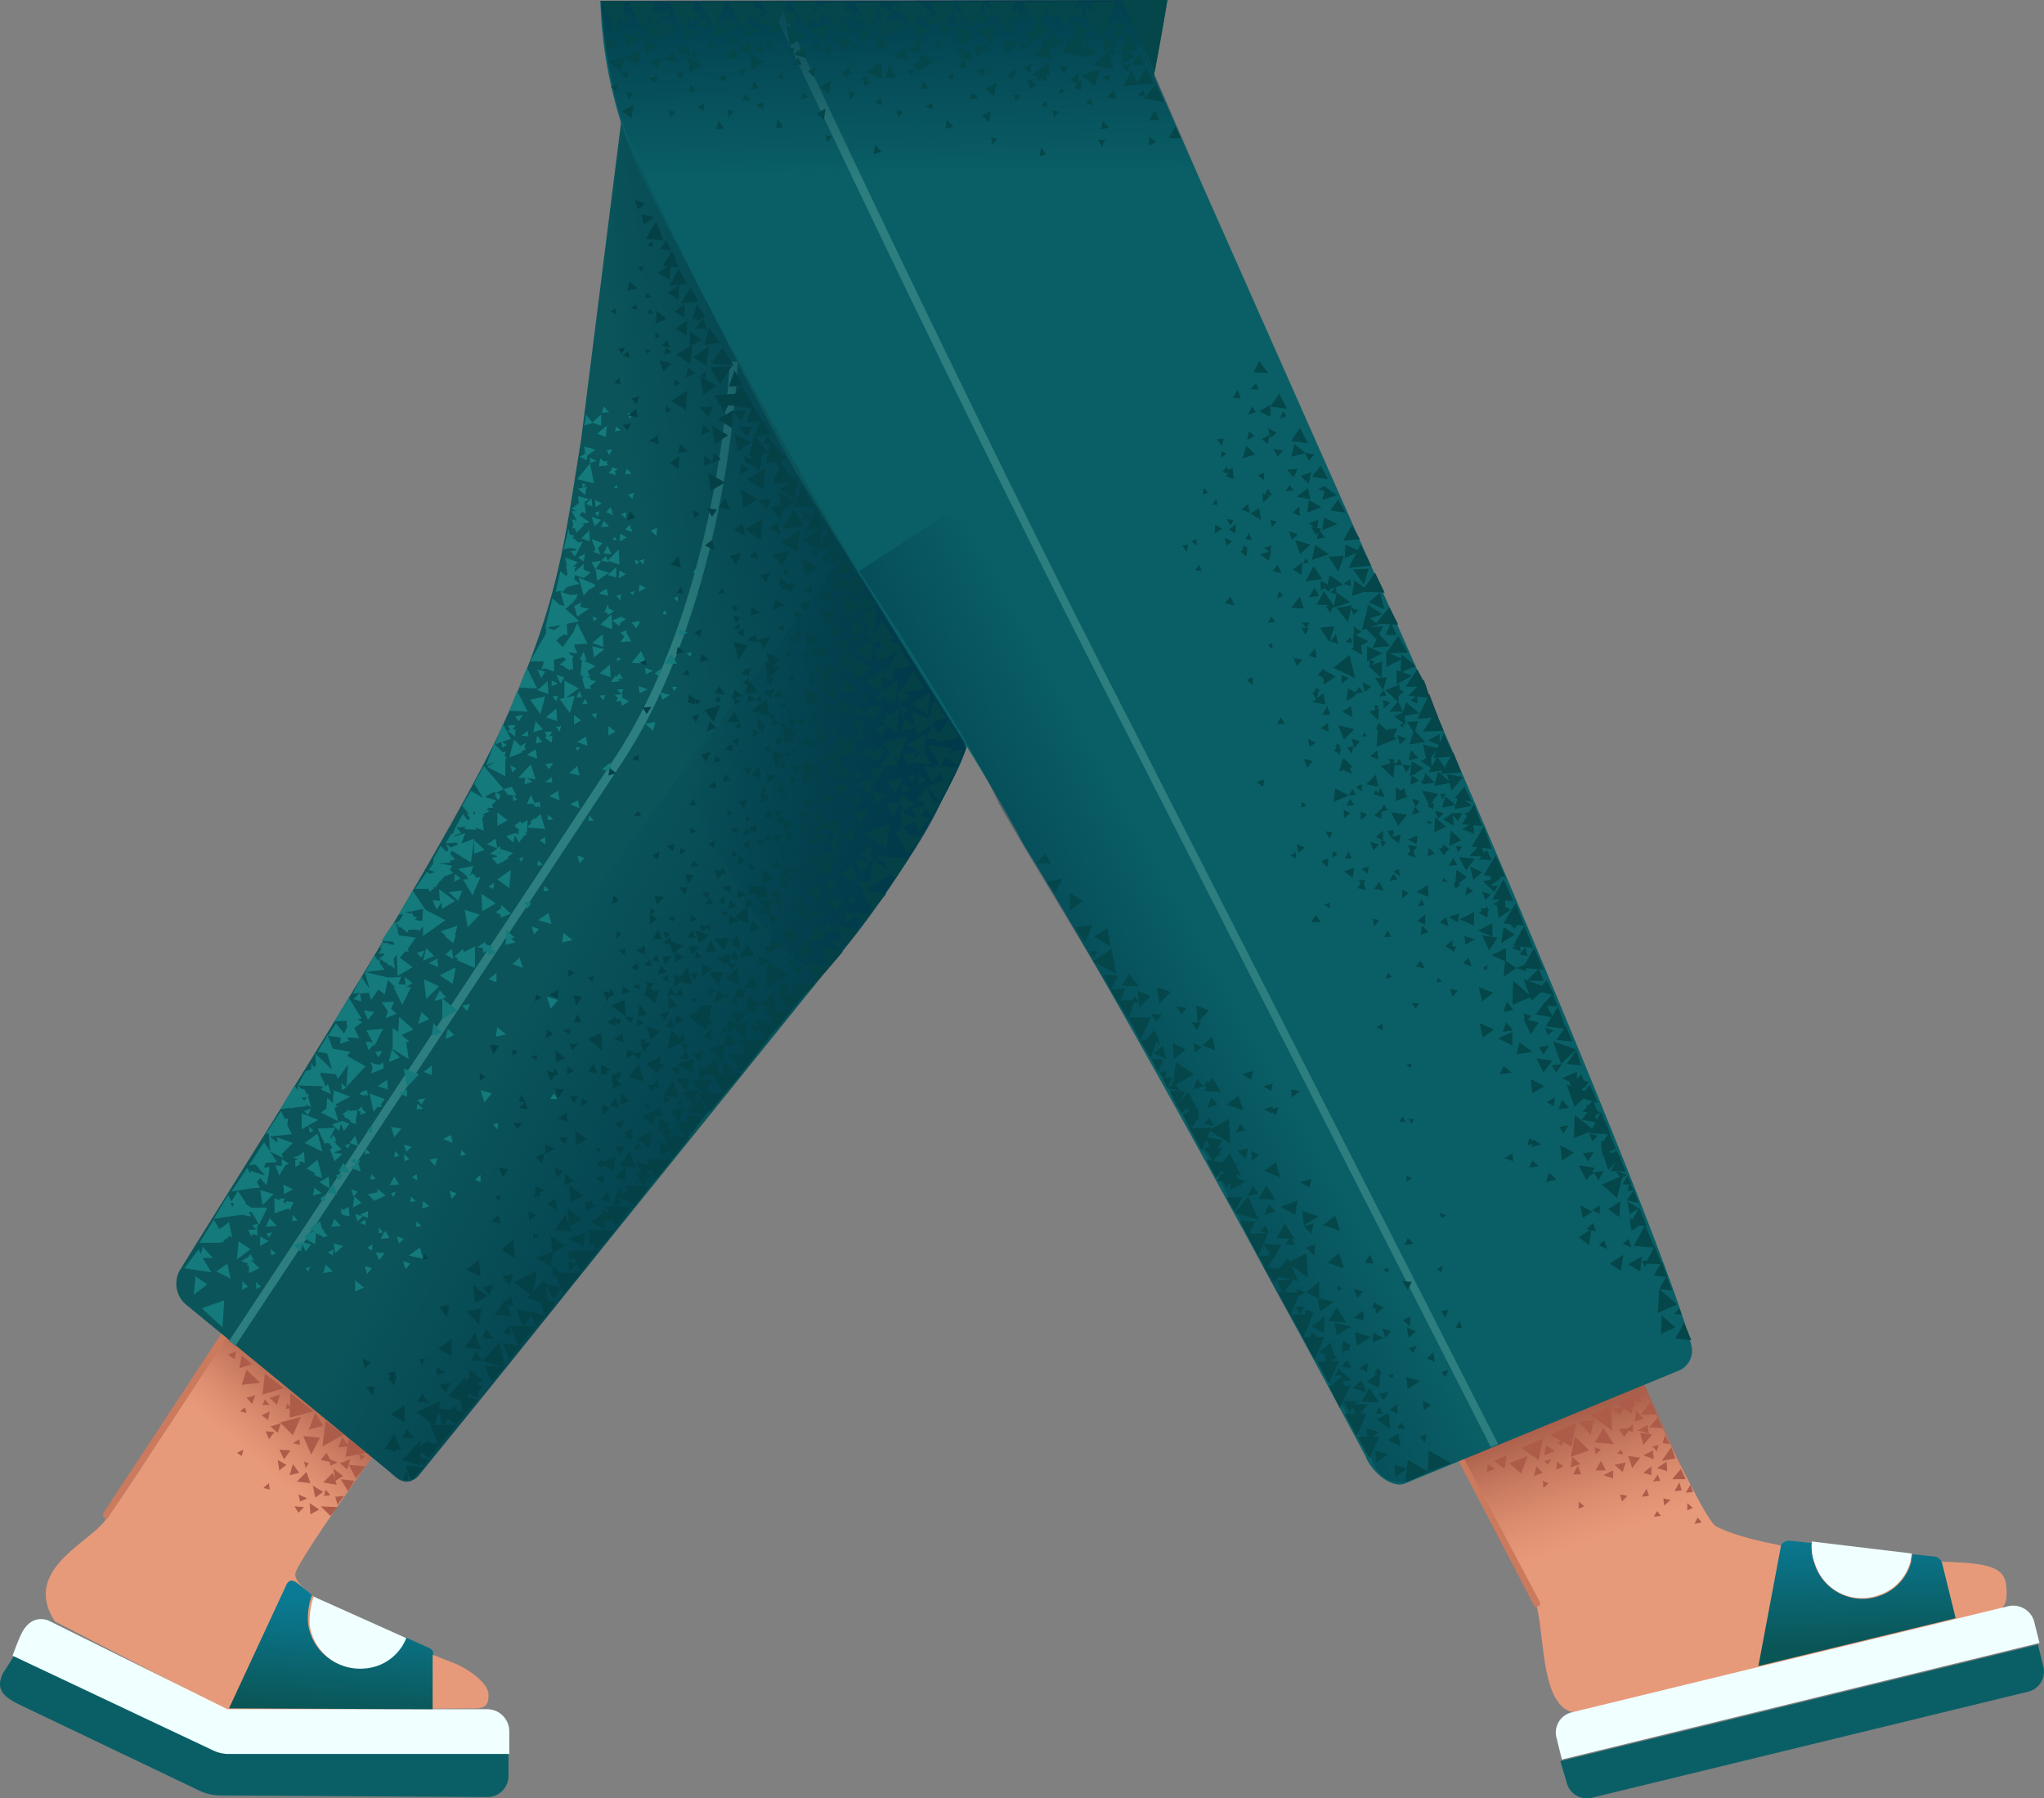 <svg xmlns="http://www.w3.org/2000/svg" xmlns:xlink="http://www.w3.org/1999/xlink" width="255.933" height="225.164" viewBox="0 0 255.933 225.164">
  <rect x="0" y="0" width="255.933" height="225.164" fill="#808080" stroke="none"/>
  <defs>
    <linearGradient id="linear-gradient" x1="0.296" y1="0.753" x2="0.555" y2="0.424" gradientUnits="objectBoundingBox">
      <stop offset="0" stop-color="#cc7a5e" stop-opacity="0"/>
      <stop offset="0.924" stop-color="#aa5f4b"/>
    </linearGradient>
    <linearGradient id="linear-gradient-2" x1="0.596" y1="0.163" x2="0.49" y2="1.07" gradientUnits="objectBoundingBox">
      <stop offset="0" stop-color="#0a7b95"/>
      <stop offset="0.924" stop-color="#0a5657"/>
    </linearGradient>
    <linearGradient id="linear-gradient-3" x1="0.421" y1="0.415" x2="0.776" y2="0.652" gradientUnits="objectBoundingBox">
      <stop offset="0" stop-color="#00394a" stop-opacity="0"/>
      <stop offset="0.998" stop-color="#00394a"/>
    </linearGradient>
    <linearGradient id="linear-gradient-4" x1="0.633" y1="0.826" x2="0.409" y2="0.246" xlink:href="#linear-gradient"/>
    <linearGradient id="linear-gradient-5" x1="0.461" y1="-0.082" x2="0.504" y2="0.899" xlink:href="#linear-gradient-2"/>
    <linearGradient id="linear-gradient-6" x1="0.488" y1="0.49" x2="0.196" y2="0.694" xlink:href="#linear-gradient-3"/>
    <linearGradient id="linear-gradient-7" x1="0.505" y1="0.688" x2="0.488" y2="-0.15" xlink:href="#linear-gradient-3"/>
    <linearGradient id="linear-gradient-8" x1="0.217" y1="0.561" x2="0.848" y2="0.337" xlink:href="#linear-gradient-3"/>
  </defs>
  <g id="_50" data-name="50" transform="translate(-123.23 -207.699)">
    <path id="Path_11736" data-name="Path 11736" d="M130.1,410.7c-4.1-6.3,4-9.7,6.2-12.5,3.5-4.4,19.4-30.2,19.4-30.2l19.2,15.1s-14.7,20.1-14.7,21.7c0,3.1,13.3,8.6,19.8,11.1,1.6.6,4.3,2.4,4.4,3.9,0,.8,0,1.8-1.6,1.8l-31.2.2-21.5-11.1Z" fill="#e79a7a"/>
    <path id="Path_11737" data-name="Path 11737" d="M153.8,391.4c7.8,7.4,11.4,5.3,11.4,5.3l10.9-15.4-18.9-15.6-10.8,16.9c-.3.4.8,2.7,7.4,8.8Z" fill="url(#linear-gradient)"/>
    <path id="Path_11738" data-name="Path 11738" d="M136.7,397.8c-.2.1-.3,0-.4-.1-.2-.1-.2-.4-.1-.6l19-28.9c.1-.2.4-.2.6-.1s.2.4.1.6l-11.7,17.8-7.5,11.3Z" fill="#cc7a5e"/>
    <g id="Group_823" data-name="Group 823">
      <path id="Path_11739" data-name="Path 11739" d="M165.6,388.9l1.3-.1-.8-1.2Zm-.4,6.2.3,1,.8-1.1Zm-12.3-5.5.6.4.2-.8Zm6.3-6.2-.2.7.7-.1Zm2.7,7.5-.6-.2.2.8Zm-1.3,3.9.2.9.9-.4Zm-1.1-2.4,1.2-.3-.8-1.1Zm-3-5.5.4,1,.7-.9Z" fill="#ad5c49"/>
      <path id="Path_11740" data-name="Path 11740" d="M162.1,393.4l-.5-1.4-1.2,1.2Zm-3.9-1.6.9-.7-1.1-.6Zm-1.2-9.1.9.9.4-1.3Zm5.1,14.6,1.1-.6-1.2-.8Zm3.7-6.4.9.8.4-1.3Zm-1.2,6.6.9-1.1-2.1-.1Zm-10.5-14.8.7.8.4-1.1Zm12.8,5.1-.4,2.3,2.6-.5Zm-7.3-5.7-.1,3.1,3-.8Zm2.3,4.6,1.8-.5-1-1.6Zm6.3,3.1.2.7.6-.5ZM156,384.9l.8.6.2-1.1Zm-4.2-7.6.8.6.2-1Zm4.6,5.6-.3.7h.9Zm9.9,4.4-2.3-1.7-.4,3.2Zm-1.8,3.1.1.8.9-.4Zm-10.4-11.2-.6,1.9,2.3-.3Zm9.2,8.5-2.1-.2,1,2.3Zm-2.5.9-.1-.7-.8.5Zm-3.8,5.6-.1-.8-.7.6Zm-2.9-9.6-.2-.7-.6.5Zm9.7,10.4.8-.1-.6-.7Zm-5.6-5.8.6,1.2.8-1.1Zm7.2,4.4-.5-1.5-1.2,1.2Z" fill="#ad5c49"/>
      <path id="Path_11741" data-name="Path 11741" d="M162.7,395.2l1-.7-1.3-.8Zm-5.6-8.9.9.8.4-1.2Zm3,10,.5.8.7-.7Zm7.7-3.5,1.2-1.5-2.1-.2Zm-2.6.3,1-.6-1.2-.9Zm-8.8-13.4-.3,2.6,2.7-.8Zm-2.9-2.3-.3,1.6,1.6-.5Zm13.3,17,.8-1.3-1.7-.2Z" fill="#ad5c49"/>
      <path id="Path_11742" data-name="Path 11742" d="M158.3,385.8l1.6,1.6,1-2.3Zm5.8,3.8-.7.9,1.4.3Z" fill="#ad5c49"/>
    </g>
    <path id="Path_11743" data-name="Path 11743" d="M123.6,417.2c-.9,1.9-.1,2.8,1.8,3.8l22.8,10.9a6.264,6.264,0,0,0,2.7.6l33.4.2a2.647,2.647,0,0,0,2.6-2.6v-2.9H152L125,415Z" fill="#0a5f66"/>
    <path id="Path_11744" data-name="Path 11744" d="M184.3,421.7H151.7l-22.4-11.1c-1.3-.5-2.7,0-3.5,1.9-.3.6-1,2.5-1,2.5L150,426.9a4.707,4.707,0,0,0,1.6.4H187v-2.8A2.776,2.776,0,0,0,184.3,421.7Z" fill="azure"/>
    <path id="Path_11745" data-name="Path 11745" d="M176.9,414l-2.9-1.3a5.77,5.77,0,0,1-5.2,3.8,6.367,6.367,0,0,1-7-5.6,8.279,8.279,0,0,1,.5-3.5l-2-1.6c-.5-.3-.9-.3-1.2.3l-7.2,15.5,25.5.1V415c.2-.4,0-.8-.5-1Z" fill="url(#linear-gradient-2)"/>
    <path id="Path_11746" data-name="Path 11746" d="M168.9,416.6a6.042,6.042,0,0,0,5.2-3.8l-11.6-5.2a10.235,10.235,0,0,0-.5,3.5,6.356,6.356,0,0,0,6.9,5.5Z" fill="azure"/>
    <path id="Path_11747" data-name="Path 11747" d="M146.6,371.1l26.3,21.6a1.95,1.95,0,0,0,2.8-.3l50.7-62.8a118.187,118.187,0,0,0,16.9-25.9c2.9-5.8,19.2-65.2,22-75.9,2.5-9.5,4.1-20.1,4.1-20.1l-66.5.2L196,262.7c-2.2,13.4-2.8,21-10.7,37.7-9.6,19.2-33.1,55.8-39.4,66.1a3.422,3.422,0,0,0,.7,4.6Z" fill="#0a545a"/>
    <path id="Path_11748" data-name="Path 11748" d="M171.9,391.9c1.3,1.3,2.4,2,3.6.6,6.9-8,27.9-34.5,34.7-43.4,9.9-12.9,26.1-30,31.1-41.5,3.7-8.5,4.3-10.9,3.5-16.6-.9-5.7-1.5-5.3-1.5-5.3L228,278.5l-73.7,98.7,17.6,14.7Z" fill="url(#linear-gradient-3)"/>
    <path id="Path_11749" data-name="Path 11749" d="M321.1,422.1c-5.3.5-4.3-10.7-5.7-14-2.1-5.2-9.2-17.8-9.2-17.8l22.5-9.6s7.9,17.4,9.4,18.1c2.8,1.5,9.8,3.3,24.8,4.3,7,.3,11.1,0,11.5,2.9s-.7,3.1-.7,3.1l-52.6,13Z" fill="#e79a7a"/>
    <path id="Path_11750" data-name="Path 11750" d="M319.4,430.9a2.6,2.6,0,0,0,3.1,1.9l54.7-13.3a2.6,2.6,0,0,0,1.9-3.1l-.7-2.8-59.8,14.6.8,2.7Z" fill="#0a5f66"/>
    <path id="Path_11751" data-name="Path 11751" d="M374.7,408.8,320,422.1a2.6,2.6,0,0,0-1.9,3.1l.7,2.8,59.8-14.6-.7-2.8a2.748,2.748,0,0,0-3.2-1.8Z" fill="azure"/>
    <path id="Path_11752" data-name="Path 11752" d="M325,402.3c10.3-3.2,10.3-7.6,10.3-7.6l-7.6-16.8-23.4,9,9.5,17.7c0,.1,2.7.4,11.2-2.3Z" fill="url(#linear-gradient-4)"/>
    <path id="Path_11753" data-name="Path 11753" d="M316.1,408.4c0,.2-.1.4-.3.4-.2.1-.5.1-.5-.1l-9.8-18.8c-.1-.2.1-.4.1-.5.2-.1.5-.1.5.1l10,18.9Z" fill="#cc7a5e"/>
    <g id="Group_824" data-name="Group 824">
      <path id="Path_11754" data-name="Path 11754" d="M326.1,384.9l.5-1.1-1.5.3Zm5.3,3.5.9.1-.6-1.1Zm-10.5,8.2.7-.3-.7-.6Zm13.6.2.7-.3-.7-.6Zm-16.3-8.5.5.4.3-.6Zm8,.9-.5.5.8.1Zm2.8,2.9,1,.3v-1.1Zm-2.6-.1.4-1.2-1.4.3Zm-6.2.3h1l-.4-1.1Zm8.4-2.1-1.5-.2.5,1.5Zm-3.4,2.6v-1l-1.2.6Zm-8.6-2.9,1.3-.5-1.1-.8Zm15.4,2-.1-1.2-1.2.8Zm-4.1-6.2,1.1-.4-.9-1Zm5.1,4.6-.5-1.4-1.2,1.7Zm-17.7,2.2,1.1-.4-.8-.8Z" fill="#ad5c49"/>
      <path id="Path_11755" data-name="Path 11755" d="M325.7,383.4l1.8,1.3.7-2.4Zm-8.4,4,2.7,1.4.6-3Zm5.1-.1.4-1.8-1.9.2Zm5.6-4.2.8.1-.3-.8Zm-9.9,8.6.9-.4-.8-.6Zm-8.7.3,1-.4-.9-.6Zm7.2-1.4.4.5.5-.7Zm8.3-6.9-2.5,1.2,2.7,1.9Zm2,3,.8.3v-1Zm-14.7,4.2,1.5,1.3.8-2.2Zm11.8-4.4-1.1,1.8,2.4.2Zm-.3,2.7-.8-.3.1.9ZM327,395l-.9-.2.2.9Zm5.4.5-.9-.2.1.9Zm-1.2,2-.5-.6-.4.7Zm5.1.8-.5-.6-.4.8Zm-19.2-4.9-.7-.3.1.9Zm13.6-4,.2-.8-.8.2Zm-7.7,2.4h1.3l-.6-1.2Zm7.1-4.5-1.5-.2.4,1.5Zm.2,3.1-.1-1.1-1.2.6Zm-10.4,1,1.2-.4-1-.9Zm10.3,1.8.9-.1-.3-.8Zm-1.4,1.9.9-.1-.3-.9Zm4.1-.7.9-.1-.3-1Zm1.4.2.9-.1-.3-.9Zm-3.6-9.8-.8-1.6-1.2,1.6Zm-1,2.4-.2-1.1-1.2.7Zm-16,1.8,2.2,1.5.5-2.7Zm-3.4,1.6,1.3,1,.3-1.7Zm21.1-4.1-.6-1.3-1.1,1.2Zm2.9,6.4-.6-1.3-1.1,1.3Z" fill="#ad5c49"/>
      <path id="Path_11756" data-name="Path 11756" d="M319.9,390.1l2.3-.8-1.8-1.8Zm6-3.5.7,1,.8-1.1Z" fill="#ad5c49"/>
    </g>
    <path id="Path_11757" data-name="Path 11757" d="M365.6,402.6l-2.9-.3a6.153,6.153,0,0,1-4.1,5.2,6.3,6.3,0,0,1-8.1-3.8,6.807,6.807,0,0,1-.4-2.8l-2.8-.3c-.5,0-1.1.3-1.1.8l-2.8,14.9,24.7-6-1.7-6.9a1.271,1.271,0,0,0-.8-.8Z" fill="url(#linear-gradient-5)"/>
    <path id="Path_11758" data-name="Path 11758" d="M358.5,407.4a6,6,0,0,0,4.1-5.2l-12.5-1.5a5.478,5.478,0,0,0,.4,2.8,6.134,6.134,0,0,0,8,3.9Z" fill="azure"/>
    <path id="Path_11759" data-name="Path 11759" d="M333.2,379.4,299,393.5c-1.8.5-4.2-1.8-4.8-3.5-7.1-13.3-31.2-58-42.7-76.4-5-9.5-13.1-21.6-18.3-30.3-8.3-13.2-21.8-37.9-29.3-52.9a56.308,56.308,0,0,1-5.5-22.5h65.2l33.6,75.8c9.6,21.5,34.2,79,37.8,92.4A2.71,2.71,0,0,1,333.2,379.4Z" fill="#0a5f66"/>
    <path id="Path_11760" data-name="Path 11760" d="M309.9,388.9c-.3-.7-34.3-67.2-44.7-87.7-22.5-43.6-45.4-92.7-45.6-93.2l1.2-.1c.2.5,22.8,49.3,45.3,92.9l44.7,87.7ZM152.7,376.2l-.8-.6L200,302.9c13.4-20.1,14.6-49.6,14.6-49.9h1c0,.3-1.1,30.1-14.7,50.5l-48.2,72.7Z" fill="#2d7f7f"/>
    <path id="Path_11761" data-name="Path 11761" d="M328.3,381.7,299.9,393a3.552,3.552,0,0,1-4.8-2.3C292,384,284,372.5,277.8,359c-8.3-16.2-23.5-40.1-29.5-50.7-3.6-8.1-17.5-29.1-17.5-29.1l10.9-7.1s52.7,22.4,63.6,46.9c10.8,24.1,23,62.7,23,62.7Z" fill="url(#linear-gradient-6)"/>
    <path id="Path_11762" data-name="Path 11762" d="M209,240.5a233.715,233.715,0,0,1,23.7-3c19.9-1.3,43.8-.6,43.8-.6l-12.8-29.2-65.2.1s.4,8.7,2.8,15.5c1.4,4.3,7.7,17.2,7.7,17.2Z" fill="url(#linear-gradient-7)"/>
    <path id="Path_11763" data-name="Path 11763" d="M201.1,223.8s12,25.3,21.7,42.9l21.4,34.7a49.3,49.3,0,0,1-4.3,8.6c-2.6,4.3-5.1,9.7-12.8,18.7C216.7,332.3,201,285,201,285l-6.2-15.2,3.5-23.8c1.8-12.6,2.8-22.2,2.8-22.2Z" fill="url(#linear-gradient-8)"/>
    <g id="Group_825" data-name="Group 825">
      <path id="Path_11764" data-name="Path 11764" d="M162.6,361.9c.2.1.5.2.7-.1l.1-.1-.9-.7c-.3.4-.3.7.1.9Zm4.8-3,1.1-.6-.9-.8-.2,1.4Z" fill="#147a7c"/>
      <path id="Path_11765" data-name="Path 11765" d="M162,361.6l.5.2-.4.3v-.2l-.8.6.2.1-.2.1,1.4.8.1-1.4.8.4v.1h.2l.5-.2-.5-.4v-.4l-.2.1-.3-1.1Zm-13.6,3.1-.3-.6-1.8,2.4,3.4.5-1.1-1.8h1.3l-1.3-1.4-.2.9Zm3.7,3.1-.4-1.9-1.4,1,1.8.9Zm8.9-18.7,2.1-1.2-2.1-.8Zm-1.6,9.9.1.3.2-.5.1-.1.2-.5-1-.1.1.3-.4-.2.2-.5-.7.1.1.2-.7-.3v1.9l1.8-.6Zm5.5-13.2-.7-.7-.1,1.4-.7.5,2.2,1.1-.5-1.7.4-.1-.3-.3,1.9-1-2.1-.8-.1,1.6Zm-1.9,3.8-1.6,1.2,2.2,1.1-.6-2.3Zm13.6-16.8,1.6-1.6-1.9-.9.3,2.5Zm4.8-11.2.4,2.2,1.5-1.6Zm-7.2,22.2,1.5-1.6-1.9-.7.4,2.3Zm-2.8,1.5-1.9-.7.5,2.3.5-.6h.6l-.2-.3.5-.7Zm-15.6,11.4.3,1.9,1.4-1.4Zm5.8-2.7,1.1.6-.2.1.6.4V355l.5.2-.6-2.3-1.4,1.1Zm9.1,11.5.7-.9-1.1-.1.4,1Zm-12.8-4.3-.9-1-.5,1.1Zm14.4-22.1-.4,1.6,1.4-.6Zm4.3-12.7-.4,1.6,1.4-.6Zm-4,23.7.9-1.1-1.3-.2.4,1.3Zm-.8-15.8-.3.9,1.4-.6-.7-.6.4-.9-1.6.1.8,1.1Zm-1-6v-.6l-.2.3-.5-.7-1.1,2.1,2.4-.3-.6-.8Z" fill="#147a7c"/>
      <path id="Path_11766" data-name="Path 11766" d="M169.1,336.7l.8,1.5-.9-.1.4,1.1.6-.7.1.2,1.1-2.2-2.1.2Zm19.2-9.1-.9.8,1.3.5-.4-1.3Zm-15.1-2.8-.2-.6.1-.1-.1-.1-.2-.7.3.2-.1.2.4.1.9.7.1-.4h1.2v.2l.2-.1h.1l-.1-.1.4-.4v1.2l2.8-2-2.5-1.3-1.6-2.4-1.8,3.1.6-.2-.1.3-.4.6-.6.3v-.2l-1.6,2.4,1.5.1.1.4-.7-.1-.1-.2-.2.1-.7-.1.1.5-.3-.1.3.4-.4.6h.7l.1.1-.7.5,1.1.7.1.3.1-.2.7.5-.2-1.2.4-.6v.1l.1,2.6,1.9-1.1-1.6-1.2.7-.8.4.1-.1-.4,1-1.4-2.1-.3Zm3-3.3-.1,1.5-.8-.1-.1-.1.3-.2-.5-.2-.3-.6,1.5-.3Zm-1.3.3-.3.3-.6-.2.9-.1Zm-2.2,30-.1.8.6-.2-.5-.6Zm-5.8-5v-.2l-.8.6.3.2-.1.1.8.5-.1.1.8.4v-.6l.2-1.2-1.1.1Zm-6.4,13.7-.6-.7-.1.8.7-.1Zm-5.9-4,1.2-.1-.4-.7.4-.5.8.9.3-1.5.1-.8-.7.1.2-.6,1.4-.1-1.6-2.5-1.9,2.9.8-.1.8.9.4.4h-.2l-1.6-.5v.4l-.4-.8-2,3,2.4-.4ZM193,345.3l-.4-.7-.5.7Zm-7.5,3.8.1-.8-.6.2.5.6Zm-8-13.3-.2,1.6,1.3-.4Zm.5-8.1-1.1.6,1.2.5-.1-1.1Zm-9.2,6.5.5,1.2.8-1Zm6.2,2.4-1.8-1.6-.1,1.9-.7-.5v2.5l-.1.1,2.1,1.3-.3-2.1.4-.1-1-.8,1.5-.7Zm11.6-12.5v1.1l-.1.8,1.3-.3-.6-.5.5-.1-1.1-1Zm-2.6,1.8v-.3l-1,.7.7.1v.6l.6-.3v.6l1-.3-.6-.6.4-.1-1.1-.4Zm6.2-15.6v-.2l-.6.5.2.1-.6.6,2.3.2-.6-1.9-.7.7Z" fill="#147a7c"/>
      <path id="Path_11767" data-name="Path 11767" d="M190.3,305.3l-.6-1.9-1.6,1.7h.9l-.1.8,1-.3-.7-.5,1.1.2ZM158.7,356l.1,1.2,1.1-.6-1.2-.6Zm8.3-5.2,1.1.4-.4-1.3-.7.9Zm-1.9,1.2.9-.4-.7-.7v-.2l-.1.1-.2-.2h.4l-.4-.8-.3.4-.2.1.7-1.4-2.2.1.8,1.7.1.3.1-.2.7.1-.2.2.3.1-.1.4-.2-.1.6,1.6,1-.9-1-.2Zm-.4-1.5h0v0Zm-8.9,12v1.2l1.1-.6Zm8.4-5.5,1.2.3L165,356Zm4.8-15.8-2.3-1.3.4-.5-2.2-.4-.6-1.6,1.6.2-.1.8,1.2-.4-.4-.4h.6l1,.1-.6-1.3,1-.7-.6-.4.5-.1-1.6-2.6-1.8,3,1.5-.1.1.8-.4.8-1-1.3-1,1.6v-.2l-1.3,2.2,1.2.2.6,2-2.1-2,.1,1.5-.3.2-.3-.6v.9l-.3.1-.4.1-1,1.8,2.9.1.3.1-.3.3,1.3.6-.4-1.3-.3.3-.2-.3.1-.2h-.1l-.1-.1.1-.1h-.1l-.4-.8.1-.2,1.9.2.2.6,1.3-1.8-.2,2.8,2.4-2.6Zm-14.4,22.9-1.5-1-.2,2.3Z" fill="#147a7c"/>
      <path id="Path_11768" data-name="Path 11768" d="M149.2,368.5l-1.5-1-.2,2.3Zm4-8.6.3-.1,1.2.2-.3-.5.3-.1.9,1.5-.8.2.5.5-1,.1.4.8.2-.3.6.2-.1-1,.2-.5.1.1,1-2.1h-2l-.9-.6.3.1-1.1-1.6-.4.7-.4.6-.4-.8-1.8,3,3.4-.5-.2.1Zm-1.1-1.6h.4l-.1.4-.1.1-.2-.5Zm-3.6,13.2,2.6,2.4.2-3.4Zm19.6-18.2.3-.3-.7.1.1-.3-.7.1.5.5.1-.2.1.3-.7.4,1.3.5-.3-1.1Zm-3.4,8,1.2-.1-.8-.9Zm14.7-41.9,1.2,1.1.5-1.3-1.7.2Zm1.2-2.9,1.1.9.1.4h-.6l1.2,2,1-2.3-.7.1.2-.2h-.1l-.5-.4-.1.3h-.1l.4-1.2-1.9.4Zm-5.4,2.5h1.7l.1.4.4-.4h.2l-.1-.2.2-.1v.2l.6-.9.2-.1,1.4-1.8-1.7-.3,1.5-.1-.2-.2.7-.2-.6-.7.2-.4,2.4,1.5.4-3-1.6.6.5-1.3-1.3.4-.1-.1.9-.3-.6-.7,2-.1-.1-.3.2.1v.1l1.4-1.3-.3-.1.9-.4-.3-.3.1-.1.7-.1-.2-.3.6-.6-1.4-.4.2-.2,1-.5.1.4-.1.1.4.6.4-.6-.3.1.2-.3-.6-.1,1-.5.5.7,1.1.1-.6-1.1-1,.3-2.5-2.9-1.2,2.2,1.1,1.8-1.5-.9-1.1,1.9,1.2,1.4-.2-.5-.4.1.4.6-.3.2-.6-.8-1,1.8-.3.8-.1-.2-.8,1.3,1.4-.1.2.2-.9.4-.6-.4.3.8-.1-.1-.1.3-.8-.8-.9,1.6v.4l-.1.3.1-.1-.6.8.8.3-.7.2-.3-.3-1.5,2.2Zm7.5-9.7v.4l-.3-.2.3-.2Zm3.2,13.3,1.3-.5L186,321Zm-22.2,44.5,1.2-.2-.9-.9Zm-.5-11.4,1.3.8-.1-1.5Zm1.8,7.7.2,1.2,1-.9-1.2-.3Zm7.6-8.4-.6,1.1,1.2-.1-.6-1Zm5.1-1.3.3-1-1,.2Zm-1.6,5.3.9-.3-.8-.6-.1.9Zm7.3-3.3v-.9l-.7.6Zm14.4-74.6h-.2l.2-.2-2.1-.9.6,2.3.7-.8Zm1.8,9.8-1.3,1.1,1.4.5-.1-1.6Zm-7.8,2.1-1.3,1.1,1.4.5-.1-1.6Zm1.1,3.4-1.3,1.1,1.4.5-.1-1.6Zm5.9-7.7-.1-1.6-1.3,1.1,1.4.5Zm-3.5-12.3.1.2-.7.1.5.7.3-.5.7-1.4-.6.1-.4-.4v-.1l-.1.1-.2-.2.3-.2-.6-.2v.2l-.2-.9-.6,2.6.7-.2.8.1Zm0-.5Zm.7-.8,1.1.4-.1-1.4Zm1.4-14.5,1.1.4v-1.4l-1.1,1-.8-1-.2,1.4,1.2-.4Zm1.8.4-1.2,1,1.1.4.1-1.4Zm3.1,6-.6-.6-.2.7Zm-2.1-5.3.8-.1-.6-.5Zm2.3-2.3h-.7l.3.8Zm-3,5.3.4-.7h-.7ZM198,280.4l1.5-1-1.7-.5Zm-1.7-2.4.2-1-.9.5Zm2.2-4.3,1-.1-.7-.7-.3.8Zm11.9,5.1-.4.6.6.1-.2-.7Zm-7.9,3.4.2-.5-.6.2.4.3Zm5.1.4.5.4v-.6Zm-10.9-17.3.1-.6,1-.7-1.4-.4.1.9-.7.4.9.4Z" fill="#147a7c"/>
      <path id="Path_11769" data-name="Path 11769" d="M198.8,258.6l-.2.8.9-.1-.7-.7Zm-2.5,30.7-.5,1h.3l-.2,2.1.4-.3-.2.3h.1l.1.3-.2-.1.4,1.4.2-.1.5.1-.1-.4.8-.6-.8-.2.1-.2-.6-.2h.5l-.3-.7,1-.6-1.5-.7h.4l-.4-1.1Zm7.8,2.8.9-.4-1-.4Zm-3.1,2.5.3-.6h-.8Zm-.5-4.6v.5l.5-.3Zm.4-7.1.1-.8-.6.2.5.6Zm1.7,2.9h.7l-.3-.4Zm-5.2-.9.2.6.4-.4-.6-.2Zm6.5-7.2-.6.2.5.5Zm-1,.7.4-.4-.6-.2.2.6Zm-4.8-6,.2-.7-.6.2.4.5Zm1.8,2.9h.6l-.3-.4Zm-1-9.8-.5-.4-.2,1,.8-.1.1.1V266l.3-.1-.2-.2.1-.3-.4.1Zm1.5,2.9-.3.4h.5Zm-3.8,0-.5-.2.1.5Zm13.2,21-.6.1.5.4Z" fill="#147a7c"/>
      <path id="Path_11770" data-name="Path 11770" d="M206.4,284.1l-.2.5h.6l-.4-.5Zm-10.9,17.6.4-.4-.6-.1.2.5Zm12.1-7.5.4-.5h-.6l.2.5Zm-20.8,16.2-1.3-1v1.7Zm11.7-32.5-1.2.2.5.9Zm3.9-3.6-.3-.9-.6.6.9.3Zm.9,6.6-.1.9.9-.5-.8-.4Zm-9.6.9.5-.6,1.6-.4-.8-.7.2.1v-.5l1.2.4V280l.8-.6-.9-.4v-.7l-1.1,1v-.4l.3-.2-.5-.1.6-.5-1.6-.6.2,1h-.1l.2,1.1-.2.2-.7-.6-.6,2.6.5-.1.4.1Zm5.8,2.1-.2-.5-.4,1h.4v.3l.4-.2h.1v-.1l.3-.2-.6-.3Zm-.3-2.5-1,.6,1.2.3Zm.8-9.2-.3-1-.6.6.9.4Zm.8,6.9-.1,1,.9-.5-.8-.5Zm-1-2-.5-1.1-.5,1Zm-2.1-6.8.1.9.8-.5-.9-.4Zm7.8,3.5-.8.3.7.7Zm-3.9-2-.6.3.6.5Z" fill="#147a7c"/>
      <path id="Path_11771" data-name="Path 11771" d="M197.4,271.1l-.1-1-.7.7Zm-.3-6.1v.7l.8-.3-.8-.4Zm5.3,5.2.2-.8-.7.2.5.6Zm-2-3-.2-.5.4-.3-.8-.2v.3l-.4.4,1,.3Zm.5,7.3-.1,1,.9-.5-.8-.5Zm-1.6,3.4,1.5.5-.1-1.9-1.4,1.4-.2-.6-.6.6,1,.2ZM191.2,299l-.9-1-.3,1.4Zm-.1,1.6-.6-.8-.2,1Zm1.2-7.7v.7l.8-.3-.8-.4Zm5,4.2.5.6.2-.7Zm1-2.3.5.6.2-.7Zm-5.9.1.5.6.2-.7Zm.4,3.8.5.6.2-.7Zm3.7-3.5-.4.7.7-.1Zm4.4.2.3-.8-1,.1.7.7Zm-5.5-.4h.7l-.3-.8Zm.4,20.8.6-.7-.9-.3.3,1Zm-4.3-2.4v-.9l-.7.4Zm-4.5,5.5.2-2.3-1.7,1.2,1.5,1.1Zm9.9-8.4.7-.1-.6-.6-.1.7Zm-6.8,14.2.6-.7-.9-.3.3,1Zm-4.1-3.3-.7.5.7.4Zm5.3-2.1.7-.1-.6-.6-.1.7Zm-2.4,1.3.3.9.6-.7-.9-.2Zm-4.5-1.9.6.3.1-.8-.7.5Zm6.1-2.6.7-.1-.6-.6-.1.7Zm-2-5.3-.1-.3-.8.6.3.1-.2.1.5.2-.1.7-.2-.1V312h-.2l-1.1.4.9.8.2-.9.5.9.7-.9h-.1l.4-.1-.3-.4.3.2.1-1.6-.8.4Zm3.3-.4.7-.1-.6-.6-.1.7Zm-7.9,3.7-1.3-1.2v1.7ZM180,317l-1.3-1.2v1.7Zm.2.1-.1,1,.8-.4Zm12.2-11.4-.1-.7-.8.6.9.1Z" fill="#147a7c"/>
      <path id="Path_11772" data-name="Path 11772" d="M189.4,299.9l-.1-.7-.8.6.9.1Zm-1.4,7.9-.6-.6.1.8.5-.2Zm.4-6.7-.8-.8-.6,2.2.4-.1,1.2-.5-.1-.1.6-.3-.2-.2.2-.6-.7.4Zm-1.7-.1-.7-.5.1.8.6-.3Zm.7,3.4.5-.5-.8-.4Zm5.9,3.5-.2-1.2-1.1.7Zm-2.8-5.2-.2-1.2-1.1.7Zm0,6.1v-.2l.4.2-.1-.7-.4.1v-.1l-.2.2-.5-1.1-.5,1.2,1-.1-.2.2Zm-3,5.7-1.6-.5-.1-.4-.3.3-.2-1.2-1.1.7,1.3.5-.1.1-.8.6,1,.3-.8.2.8.9.2-.5-.1.4.4-.3v.1l.2-.2.6-.3-.1-.2.7-.5Zm-1.8,0v0Zm.2.1-.3-.2h.2Zm2.6,1,.3-.6-.6.2Zm7.3-6.7-.2-1-1,.5ZM192,304l.5-.8-1,.2.5.6Zm-3.8-6,.5-.8-1,.2.5.6Zm-14.4,53,.3.9.7-.6Zm-4.6-1.8.6.4v-.9Zm7-2.7-.7-.6-.1.7Zm-8.5,13.2.3.9.7-.6Zm-4.4-1.9.6.4v-.9Zm6.4-3.1-.1.7.7-.1-.6-.6Zm-1.7,2.2-.8-.3.3.9Zm1.6-4.8-.6-.6-.1.7.7-.1Zm-7.1-2.8-.6-.6.1.8.5-.2Zm3.7-1.2V348l-.3.1-1.1.4.9.8.2-.9.4.9.7-.9-.8-.3Zm-6.3-1.6v-.1l1.7-.2-.1-.2.7.3-.4-1.3-.5.5-.3-.4h.8v-.2l.1-.1-.3-.2-.3-.6-.2.1-.6-.5v.6l-.4-.6-1.8,3,1.3-.2.3.1Zm-1.4,6.3v.9l-.8-.1.5,1.3.7-1.2h-.1l.6-.3-.9-.6ZM170.8,341l-.8-.1-.1-.2v.1l-.3-.1.3.6-.2.8,1.5-.6-.1-.1.2.1-.1-.7v-.1l-.4.3Zm-4.8,2.3v.9l.6-.3Zm-9,8.3h.2l-.3.2,1.8.9-.2-.5,1.4-1.4-2-.7.1.7-1-.8,2.8-.3-.6-1.1.1-.8h-.1l.1-.1-.4.1-.5-1-1.9,2.9.4-.1.1,2Zm-6.4,11.7h0l.7-.1-.1-.2.7-.4-.1-.2.5.2-.4-1.9-1,.8-.1-.2v.2l-.1.1-.7-1.2-1.8,2.9h2.4Zm9.6-10.4v.9l.6-.3-.1-.2.1-.2.6.2-.1-1.4-.8.6-.3-.1.1.1-.4.1.6.2v.1h-.3Zm1.1-6.1.5.5.4-.8Zm10.5-2.7-.1-1.2-1.2.8,1.3.4Zm-3.8,2.6.4.2-.1.4.8-.3-.5-.4v-.4l-.6.5Zm.2-2,.7.2v-.2l.4.2-.1-.7-.4.1v-.1l-.6.5Zm-1.8,6.4.4.4.3-.6Zm7.8-7-1,.5,1,.4Zm-3.6-4,.5-.8-.9.1.4.7Zm-9.2,23.2h-.2l-.1-.1-1.1.4.9.8.2-.9.4.9.7-.9-.8-.2Zm7.8,3.9.6-.7-.9-.3.3,1Zm-4.3-2.3.1-.8-.7.4.6.4Zm5.8-3.5-.1.7.7-.1-.4.8,1.1-.1-.5-.9-.2.3-.6-.7Zm-13.6,2.7.1.8.6-.3-.7-.5Zm5.5-7.7-.2,1,1.1-.3-.9-.7Zm-9.2,9.2.9.3-.2.2.3.1v.9l1.3-.6-.7-.7v-.2l-.1.1-.3-.2h.4l-.4-.8-.3.4-.9.5Zm1.1-.2v0Zm-1,3.8.8-.4-.7-.7Zm1.8-.1.6-.3-.6-.6Zm1.6-6.4.4-.7-.7.1Zm4.9,4.2.3-.6-.6.2Zm7.5-7.6-1,.5,1,.4Zm-4-4.5.4.7.5-.8-.9.1Zm26.1-55.5.3.6-.3.1.9.7.1-.9-.4.1.4-.6h-1Zm-4.6-.8.3.6-.3.1.9.7.1-.9-.4.1.4-.6h-1Zm-8.4,25.8.6.5-.1.1,1.1.9.3-1h-.1l.3-1.2Zm1.5,6.6.4-2.1-2,1Zm1.4-4-.1-.4-1.1,1,.5.2-.2.2,2.3,1v-2.7l-1.4.7Zm-3,4.8-.7,1.3,1-.2v2.5l1.9-1.1-1.9-1.5.5-.1-.8-.9Zm-2.7,4.2,1.4-.6-1-.9Zm-8.1-3.1,1,.3-.2-1,1.1-.1.3.9.9-1.3.8.6.4-1.8,1,1v-.1l.1.1-.4-.1,1.1,2.2,1.1-2.2h-.6l.1-.1.7-.4-1-.8.1,1-.9-.1.4-.9-1.4.1V330l-.2.1-3-.7.6,2.1-1-1.5-1.1,2.1.9-.1-.8.8Zm8.5-5.2.4-.9-1,.3Zm21.6-59.4-.5-2.5-1.6,2Zm-17.4,52.3-2-1.5.1,1.5-.9-.1.5,1.2.6-.9.1.8,1.6-1Zm4-16.8,2.3,1.2v-2.2l.2-.1-.3-.3.2-.5-.4.1-1.1-1.1-1,2.7,1.1-.4-1,.6Zm1.1,17.1-1.8-1.2.1,2.2Zm-4.2,12.8.6.7.4-.9-1,.2Z" fill="#147a7c"/>
      <path id="Path_11773" data-name="Path 11773" d="M192.3,323.4l-.4-1.4-1.3.9Zm-12.5,34.4.6-.7-.9-.3.3,1Zm-4.3-2.3-.1-.8-.6.4.7.4Zm5.4-3.1.7-.1-.6-.6-.1.7ZM174,366.6l.6-.7-.9-.3.3,1Zm-4.1-3.1-.7.4.6.4.1-.8Zm5.4-2.2.7-.1-.6-.6-.1.7Zm-2.4,1.2.3.9.6-.6-.9-.3Zm-4.6-1.7.7.3v-.7l-.7.4Zm6.4-3.3-.1.7.7-.1-.6-.6Zm-3.8-.8-.2.1-.3-.3.1.4-.1.1-1.1.2.8.9.2-.5-.1.4,1.3-.6-.8-.7h.2Zm-4.8,3.1.9.2-.1-1.2-.7.4-.3-.3.1.4-.2.1.2.1v.1l.1.2Zm6.4-2.2.3-.7-.6.2Zm7.4-6.8-.2-1-1,.5Zm-6,2.3.6-.3-.7-.6.1.9ZM176,346l.5-.8-1,.2.5.6Zm.2,19.3-.4-1.4-1.4,1,1.8.4Zm-8.5,4.1,1.1-.5-1.1-.9Zm16.2-23.7.9-1.1-1.4-.4Zm-6.6-3.4v-1.2l-1,.8,1,.4Zm8-4.8,1.3-.3-1.1-.9-.2,1.2Zm6.9-3.5.9-1.1-1.4-.4Zm-6.8-3.3v-1.2l-1,.8,1,.4Zm8.2-5,1.3-.3-1.1-.9-.2,1.2Zm-10.9-14.4,1.1.4-.2-1.9-.9.6.1-.3-.8.1.4.4-.2.1-.2-.3-.6,1.1,1.5.1-.2-.3Zm-16.5,42-.6,1.1,1.5.1ZM179,327.2l1,.6-.2-1.3-.8.7Zm0,10.6,1.1-.5-.8-.8Zm20.8-33.4-.2-1.2-1,.8,1.2.4Zm8.5-17,1-.5-1-.4Zm-12.5,17.4-.3-1.2-1,.9,1.3.3Zm3.6-5,.9-.5-.9-.7Zm6.8-4.5.9-.6-1.2-.3Zm-1.2,3.9.3-1.1-1.3.2Zm-9.9-.8.9-.5-.9-.7Zm-1.2-5.9-1-.3.5,1.1.5-.8Zm-2.4-.7-1-.3.5,1.1.5-.8Zm3.1,5.2.6-2.2-1.9.4,1.3,1.8Zm-3.7.1.6-2.2-1.9.4,1.3,1.8Zm15.1-5.7-.8.6.6.4Z" fill="#147a7c"/>
      <path id="Path_11774" data-name="Path 11774" d="M193.9,295.2l1.8-1.3-1.8-1Zm6-8.7-.1-1.9-1.4,1.3Zm-3.1,14.6-.2-1.2-1.1.7Zm6.6-15.6-1.1.1.6.8Zm-.1,9,1-.5-1.1-.4Zm-5.7-4.5,1.3-1-1.5-.4Zm4.1-3h0v-.4l-.8.3.5.5-.5.7,1.4-.1-.6-1Zm-6.5-3.2.3,1.1,1.5-1-1.1-.2.1-.6-.7.4-.2.1.1.2Zm-3.6,3.2-2,3.5h1.7l-.1.6-.1.1-.1.3.5-.1,1.1.4v-.7h.1l-.1-.1v-.7l1.2-.3.3.3-.8.6.5.2.8.6v-.3l.4.2-.1-1.5.2-.3h-.2v-.1l-.1.1-.4-.4,1.1.1-.4-1.1,1.7-.1-1.3-2.6-.6,1.4V287l-1.2,1.7-.8-.8.5-.5h.1l.4-.3.4.2-.1-1.3.1-.1h-.1v-.1l1.6-.3-1.8-1.6.1-.1v.1l1-.9.1-.2.3-.3h-.1l.2-.4-.9.1-1.3-.4.5,1.8-.5-.2v.1l-1-.9-.9,3.7,1.8-.3v.1l-.7.5-1-.4v.8Zm3.1,3.1Zm-2.5.4-.1.1-.1-.1h.2Zm8.6,1.5-.4.5-.1-.2-.6.8,1.1-.1-.2-.3h.6l-.4-.7Zm2.7-2.8-1.2,1.5,1.9.1Zm2.9,1.6H208l-.7-1.2-.9,1.2Zm-21.2,10.1,2-.7-1-1.9Zm3-7.1,2.3.1-1.3-2.6Zm-1.2,2.9,2.3.1-1.3-2.6Zm15-1.2-.8-.4-.2-.4-.2.2-.5.6h.7l.1.6.9-.6Zm-1.1-9.8.7-.5-.5-.2v-.1l-.2.1-.1-.1v.1l-.9.4.9.7Zm-4.2-17.1-1.1.3.9.8.2-1.1Zm.6,6.6.5,1.3-.3.3.9.3-.3-.8.6-.6-1.4-.5Zm-1.9-2.2-.3-.3v.1l-.3-.1.2.6-.1.6.3-.1.2.6,1-1-.3-.1,1-.2-1.3-.9.3-.4.5.2-.2-1.4.6-.4-1.4-.4.1.9-.9.7.6.3h-.6l.5.9v-.1l.1.5Zm2.3.6.8-.8-1.2-.4.4,1.2Zm2.7,6.4v-1.3l-1.1,1Z" fill="#147a7c"/>
    </g>
    <g id="Group_826" data-name="Group 826">
      <path id="Path_11775" data-name="Path 11775" d="M238.3,212.9l.2,1.4-1.6-.4Zm2.2-3.5.2,1.5-1.6-.4Zm-5.9.5h-.8l.3-.9Zm5.5,5.5-1.5,1-.3-2Zm4.3-5.6-1.5.9-.2-1.9Zm3.7-.6-1.4,1-.3-2Zm-8,0-1.4,1-.4-2Zm-.6,2.3-1.5,1-.3-2Zm3.1-.2-1.5.9-.3-1.9Zm-7.8,0-1.5,1-.3-1.9Zm2-.4-1.5,1L235,210Zm18.6,2.5-1.5.9-.2-1.9Zm-6.2,1-.5-1.7,2,.3Zm2.8-1.2-.4-1.7,1.9.3Zm-7.4.6.3,1.5-1.6-.5Zm-8.1-.1.3,1.5-1.6-.5Zm18,1.8.2,1.5-1.5-.4Zm-7.7-2.5.2,1-1.1-.2Zm-6.6,0h.9l-.4.9Zm4.5,7.2.2-.9.8.6Zm-2.1,3.4-1,.2.2-1.1Zm0-6.7v.8l-.8-.4Zm-7.1,4.5.8.3-.6.7Zm18.7,5.6-.8.3.2-1.2Zm.1-6.6v.8l-.7-.4Zm-7,4.5.8.2-.6.7Zm20.7.6-.9.4v-1.1Zm-1.6-6.5.2.8-.9-.2Zm-5.7,6.2h.9l-.4.9Zm1.4-1.5-1,.2.2-1.1Zm.1-6.7-.1.9-.8-.5Zm-7.2,4.5.8.2-.6.8Z" fill="#044649"/>
      <path id="Path_11776" data-name="Path 11776" d="M264.7,215.7l-.3,1-.8-.8Zm-5.6-3.6.7.5-.8.5Zm.1,8.5.6-.6.3.9Zm-4.9-4.6v1.9l-1.8-.9Zm-4.1,3.5.8.2-.6.7Zm6.2-2.6-.5-.9H257Zm-4.2-.1-.8-.7,1-.4Zm5.4-3.7-.7.4-.2-.9Z" fill="#044649"/>
      <path id="Path_11777" data-name="Path 11777" d="M249.9,209.8l.3.8-1-.1Zm4.4,7.7-1.3.2.5-1.5Zm1.3-8.8-.2,1.1-1-.7Zm-10.2,4.7,1.1.5-1,.9Zm12.9,4.9-1.1-.6,1.1-.9Zm5.5-6.3-.7.8-.5-1.1Zm-10.3-1.5.5.9-1.1.2Zm-7.2,6.8-.8-.7,1.1-.5Z" fill="#044649"/>
      <path id="Path_11778" data-name="Path 11778" d="M251.8,213.5l-.7.5-.1-1Zm-7.8-3.2.3.8-1-.1Zm2.4-1,.2,1.4-1.6-.4Zm1.6,1.6-.7,2.2-1.9-1.7Zm-2.8,1.3-1.9,1.2-.4-2.6Zm9.6-.8-1.9,1.2-.3-2.6Zm5,.1-1.9,1.2-.4-2.5Zm.9,1.2-.8-2.2,2.6.2Z" fill="#044649"/>
      <path id="Path_11779" data-name="Path 11779" d="M258.7,214.9l.5-1.6,1.5,1.2Zm5,.8.1-1.7,1.6.8Zm-9.2-2.1.5-1.7,1.5,1.3Zm6.9.4v-1.7l1.8.8Zm0-4.1-2,1.1-.3-2.5Zm-11.3.7.2,1.4-1.6-.4Zm.6-1.9.2,1.5-1.6-.5Zm-11.2,10-1,.2.3-1.1Zm-2.2-1.5-.4-.7.9-.1Zm2.7,3.4v.8l-.9-.4Zm11.9-10.4h-.8l.3-.9Zm-8,3.5-.2.8-.8-.6Zm12.1-4.8-1.5,1-.3-2Z" fill="#044649"/>
      <path id="Path_11780" data-name="Path 11780" d="M251.3,208l3.3-.1-1.3,3.4Zm3.4-.1,3.4-.1-1.4,3.5Zm-7.7,0h3.4l-1.4,3.4Zm12.7.1,3.3-.1-1.3,3.4Zm6.8,12,1.4-1.7,1.1,2.2ZM243,208l3.4-.1-1.4,3.4Zm-3.3,0h3.2l-1.5,3.4Zm-4.1-.1,3.3.1-1.5,3.3Z" fill="#044649"/>
      <path id="Path_11781" data-name="Path 11781" d="M262.2,209.6l-1.5,1-.3-1.9Zm-3.6-1.3.4,1.8-1.9-.5Zm4,2.2,1.7.2-.9,1.7Zm2,1.1,1.1,2.4-2.3.2Zm2.1,4.5,1,2.1-2.2.1Zm-4.6-2.2.5,2.5-2.4-.5Zm-3.6-2.3.6,3.2-3-.6Zm11.9,11.9.7,1.5h-1.5Zm-2.6-2,.6,1.2-1.3.1Zm-5.1-2.6.3,1.2-1.2-.2Zm-8.3-6.1.5,2.3-2.1-.5Zm6.6,3.6-.7,2.1-1.6-1.4Z" fill="#044649"/>
      <path id="Path_11782" data-name="Path 11782" d="M264.9,216.5l.8,1.8-1.8.2Zm-6.3,2.5-.9-.4.9-.8Zm4.4-5-.5.6-.4-.8Zm-8.4-1.2.5.7-.9.1Zm-4.6,4.9-.7-.5.9-.4Zm-2.3,2-1.1-.8,1.4-.8Z" fill="#044649"/>
      <path id="Path_11783" data-name="Path 11783" d="M252.4,218.4l-.6-.5.8-.4Zm-2.1-1-.6-.6.8-.4Zm5.9,1.3.3.6h-.8Zm-9.1,4.3-.9-.8,1.1-.6Z" fill="#044649"/>
      <path id="Path_11784" data-name="Path 11784" d="M253,218.3l-.8.6-.2-1.1Zm-9.1-3.1.4.9h-1.1Zm-26.8-2.4.2,1.5-1.6-.5Zm2.2-3.4.3,1.5-1.7-.5Zm-.4,6-1.5,1-.3-2Zm4.3-5.6-1.5.9-.3-1.9Zm4.1-.7-1.5.9-.3-1.9Zm-8.4.1-1.4,1-.4-2Zm-.6,2.2-1.5,1-.3-1.9Zm3-.2-1.3,1-.4-1.9Zm-5.7-.3-1.4.9-.4-1.9Zm19,2.3-1.5.9-.3-1.9Zm-6.1.9-.5-1.7,2,.3Zm2.7-1.1-.4-1.7,1.8.3Zm-7.3.5.3,1.5-1.6-.5Zm-8.6.2.3,1.5-1.6-.5Zm10.3-.7.3,1-1.2-.2Zm-6.6,0h.9l-.4.9Zm4.5,7.1.3-.8.7.6Zm-2.2,3.5-.9.2.2-1.2Zm0-6.7v.8l-.7-.4Zm-7,4.5.8.2-.6.8Zm19.3,5.3-1,.3.2-1.2Zm0-6.7v.9l-.8-.4Zm-7,4.6.8.2-.6.7Zm7-8.9v1.9l-1.9-.9Z" fill="#044649"/>
      <path id="Path_11785" data-name="Path 11785" d="M229.5,219.1l.8.3-.6.7Zm3.7-2.5-.7-.7,1-.4Zm5.5-3.8-.7.5-.2-1Zm-7.7-3.2.3.8-1-.1Zm4.5,7.7-1.4.2.5-1.5Zm1.2-8.8-.2,1.1-1-.7Zm-10.2,4.8,1.1.5-1,.8Zm11.9,3.4-.9-.9,1.3-.5Z" fill="#044649"/>
      <path id="Path_11786" data-name="Path 11786" d="M245.1,211.9l-.8.7-.2-1.2Zm-9.6-3.9.4,1-1.2-.1Zm-10.4,9.3-.7-.7,1-.5Zm5.5-3.9-.7.5-.1-.9Zm-7.8-3.2.3.8h-1Zm2.9-1.3.2,1.5-1.6-.4Zm1.5,1.9-.7,2.2-2-1.7Zm-3.1,1.4-2,1.2-.4-2.6Zm11.8-1-2,1.2-.3-2.6Zm-6.6-.8.2,1.5-1.6-.4Zm.5-1.8.2,1.4-1.6-.4Zm-11.5,10.1-1,.2.3-1.1Zm-2.2-1.5-.4-.8h.9Zm2.7,3.3v.9l-.9-.5ZM231.1,210l-.9.1.4-.9Zm-8.4,3.7-.2.8-.8-.6Z" fill="#044649"/>
      <path id="Path_11787" data-name="Path 11787" d="M235,209.3l-1.5.9-.3-1.9Z" fill="#044649"/>
      <path id="Path_11788" data-name="Path 11788" d="M230.3,208.1l3.2-.1-1.4,3.4Zm-4.2,0,3.3-.1-1.4,3.4Zm-3.9-.1,3.3-.1-1.3,3.5Zm-3.7-.1,3.3.1-1.5,3.3Zm-4.1,0,3.4.1-1.6,3.3Zm14.9,9.5-.7-.5.9-.5Zm-2.3,2-1.1-.8,1.4-.8Zm4.7-1.3-.6-.5.8-.4Z" fill="#044649"/>
      <path id="Path_11789" data-name="Path 11789" d="M229.6,217l-.6-.5.8-.4Zm-3.2,5.7-.9-.8,1.1-.6Zm5.8-4.7-.7.5-.2-1Zm-9-3.1.4.9h-1.1Zm-13.8-1.7.2,1.5-1.6-.5Zm2.2-3.3.2,1.4-1.6-.5Zm-5.8.3h-.9l.4-.9Zm5.3,5.6-1.5,1-.2-2Zm.1-6.2-1.5,1-.2-2Zm-.7,2.2-1.3,1-.4-1.9Zm3.7-.4-1.5,1-.3-2Zm-8.3.2-1.4,1-.3-2Zm2.1-.3-1.5.9-.3-1.9Zm-.3,2.8.2,1.4-1.6-.4Zm10.8-.8.2,1-1.2-.2Zm-6.8-.2.9.1-.4.9Z" fill="#044649"/>
      <path id="Path_11790" data-name="Path 11790" d="M216.2,220.3l.3-.8.7.7Zm-2.3,3.5-1,.1.3-1.1Zm.2-6.8v.9l-.9-.4Zm-7.1,4.5.8.2-.6.7Zm3.4-2.4-.9.2.2-1.1Zm-2-1.5-.5-.8h1Zm3,3.1v.9l-.9-.5Zm-.6-12.7,3.3-.1-1.4,3.4Zm-3.7,0,3.2.1-1.5,3.3Zm-1.4,5.5-1.5.9-.3-2Zm-6.5.8-.2-1.8,1.5.6Zm2.6-.6-.5-1.7,2,.3Zm1.5.3-.1,1.8-1.8-.9Zm-1.6,5.2.8.2-.6.8Zm3.6-1-.8-.7,1.1-.4Zm5.4-3.7-.7.5-.1-1Z" fill="#044649"/>
      <path id="Path_11791" data-name="Path 11791" d="M203.1,211.2l.2.8-.9-.1Zm2.5,5.1-.9-.9,1.3-.5Zm10.1-3.5-.9.6-.2-1.2Zm-8.9-4,.4,1-1.2-.1Zm59.1,5.6.6,1.4h-1.6Zm-64.4.5-.6,1.7-1.5-1.3Zm5.6-3.4-2,1.2-.3-2.6Zm-6.4-1,.2,1.4-1.6-.4Zm.5-1.9.3,1.5-1.7-.5Z" fill="#044649"/>
      <path id="Path_11792" data-name="Path 11792" d="M202.2,210.3h-.9l.4-.9Zm4-.7-1.5.9-.3-1.9Z" fill="#044649"/>
      <path id="Path_11793" data-name="Path 11793" d="M201.9,208h3.3l-1.4,3.4Zm-3.5-.2h3.2l-1.4,3.4Zm3.3,9.7-.7-.5.9-.4Zm.6,5-1.2-.9,1.5-.8Zm-1.9-3.4-.7-.5.9-.4Z" fill="#044649"/>
    </g>
    <g id="Group_827" data-name="Group 827">
      <path id="Path_11794" data-name="Path 11794" d="M191.4,352.1l-1.1.5.8.8Zm3.8-2.9.2,1.9,1.3-.8Zm-5.8,22.7,1,1.8,1.1-1.3Zm2-3.5,1.1,2,1.1-1.5Zm11.4-15.3,1,2,1.2-1.4Z" fill="#044147"/>
      <path id="Path_11795" data-name="Path 11795" d="M202.9,354.5l.8,1.6,1-1.3ZM182,379.2l.1,2.2,1.6-.9Zm.5-10.6.2,2.2,1.6-.8Zm9.7-6.2.2,2.1,1.6-.8Z" fill="#044147"/>
      <path id="Path_11796" data-name="Path 11796" d="M194.4,362.8l1.9,1,.2-1.8Zm3.8-9.5,1.9,1,.2-1.8Zm-7.9,11.9,1.9,1,.3-1.8ZM208,341l2,1,.1-1.8Zm-13.7,18,.2,2.3,1.6-1Zm11.5-8.4.2,1.8,1.4-.8Zm7.9-9.9.2,1.8,1.3-.9Zm-2.7,1.4,2.5.3-.7-2.1Zm-1.7,4.8,2.4.4-.7-2.1Zm.6-3.9,1.5,1.8,1-1.9Zm-11,16.4-1.7,1.3,1.8.9Zm-19.1,15.9-1.7,1.3,1.7.9Zm.5,8.4-1.7,1.3,1.8,1Zm-6.4-.1-1.7,1.2,1.7,1Zm9.3-18.2-1.6,1.3,1.8.8Zm4.3-2.5-1.5,1.3,1.7,1Z" fill="#044147"/>
      <path id="Path_11797" data-name="Path 11797" d="M176.9,388l-1.6,1.1,1.6,1.1Zm25.3-31.5-1.4,1.1,1.5.8Zm-.6-2.6-1.4,1.2,1.4.5Zm6.9-15.6.5.9.5-.8Zm-9.9,20.8.2,1.8,1.4-.8Zm-4.1-3,.2,2.1,1.6-.8Zm-6.3-9.7,1.1.2-.3-.9Zm9.7,12.2-1.4-.5v1.2Zm1.5-1.7-.9.9,1.1.4Zm.8-5.7.7,1,.6-.9ZM185,368.5l-1.3.4.8,1Zm-5.4,12.3-1.4.3.9,1Zm7.9-13.6-1.4.3.9,1.1Zm6.9-2.9.1,1.2,1-.5Zm-2,2,.1,1.3.9-.6Zm-7.6-5.7,1.1.3-.2-1.1Zm1.5,10.3,1.2.3-.3-1.2Zm-1.2,4.5-1-1.3-.5,1.1Zm-1.4,2.7-.9-1.2-.6,1.2ZM174.3,393l-.1-1.3-.5,1.2Z" fill="#044147"/>
      <path id="Path_11798" data-name="Path 11798" d="M188.5,376.2l-2.3-.3.8,2Zm-2.2,2.7-2.4-.2.9,2Zm.2-8.5-1.3,1.9,2.1.2Zm-3.8,4.2-1.3,1.8,2.1.3ZM194,359.8l-1.3,1.9,2.1.2Zm8.1-8-1.3,1.9,2,.2Zm5.4-8.8-1.2,1.9,2,.2Zm-38.9,34.8.3,1.2.8-.7Zm8.3,5.5-.8-1.1-.6,1Zm-.7,8.1.6-1-1.1-.2Zm4.9-8.7.7-1.1-1.1-.2Zm8.9-25.2h.9l-.3-.8Zm-4.3.6.2-.7-.7.1Zm5,4.4-.7-.4v.7Zm11.8-10.9,1-.1-.3-.7Zm-4.3.5.3-.7-.7.1Zm5.1,4.5-.7-.5v.7Zm4.7-10.7.8.1-.3-.7Zm-3.6.7.2-.6H204Zm4.1,3.5-.6-.3-.1.5Zm-32,27.8-.7-.1.2.8Zm-.1-13.2-.2.7.7-.1Zm2.8,7.9.3-1.5-1.3.2Zm-.1,6.9-1.2-.6v1Zm8-5.9-.9.9,1,.4Zm-14.4,14.9-.7.8.9.2Zm-.2-8,.3-1.1-1.1.2Zm10.7-6.9.3-2.1-1.8.4Zm36.2-51.2.7-2h-1.8Zm2.1-21.5,1.5-1.5-1.7-.8Zm-2.2-8.1,1.5-1.4-1.7-.8Zm-49.4,89.6.3-1.1h-1.1Z" fill="#044147"/>
      <path id="Path_11799" data-name="Path 11799" d="M172.6,381.2l.3-1.3-1.1.3ZM197.3,362l-.4,1.5,1.3-.2Zm.5-6.8,1,.7.1-1.1Zm-8.3,5.4.9-.8-1-.4Zm3.5-1.4-.2-1.4-1.1.6Zm2.5,6.7-1.2-.2.3,1.1Zm4.9-8.6-.3,1.2h1Z" fill="#044147"/>
      <path id="Path_11800" data-name="Path 11800" d="M200.7,356.4l-.4,1.3,1.3-.1Zm.6-6.9,1,.7.2-1.2Zm-8.4,5.7.9-.9-1.1-.4Zm18.5-16-1.4.6.9.9Zm6-3.4.1,1.3,1-.6Zm-9.8-3.5,1.2.2-.3-1Zm-6.2,15.6-1.2.4.8.8Zm4.9-3,.1,1,.8-.5Z" fill="#044147"/>
      <path id="Path_11801" data-name="Path 11801" d="M198.3,342.1l1,.2-.3-.9Zm8.3,6.4-.5,1.4,1.3-.2Zm.6-7,1,.8.1-1.2Zm-8.4,5.8.8-.9-1-.4Zm15.7-7.7,1.6,2.4,1.8-2.2Zm-4,4.9,1.6,2.4,1.9-2.3Zm7.3-9.1,1.3,2.6,1.6-1.9Z" fill="#044147"/>
      <path id="Path_11802" data-name="Path 11802" d="M219.1,334l1.3,2.6,1.7-2.1Zm-3.5,4,1.7,2.5,2.2-2.8Zm4.8-6,1.6,2.4,1.8-2.2Zm3.7-3.9,1.3,2.6,1.7-1.9Z" fill="#044147"/>
      <path id="Path_11803" data-name="Path 11803" d="M225.9,326.2l1.2,2.6,1.7-2Zm2-2.6,1.3,2.5,1.6-2Zm-5.7,7.1,1.1,2.2,2.1-2.1Zm-9.7,11.5,1.4,2.5,2.3-2.7Zm21.2-41.4,2,2,1.2-3Zm5.6,5.3,1.6,2,1.5-3Zm-48.8,60.7-2.9,1.4,2.2,1.8Zm21.9-33.3-3,1.4,2.3,1.8ZM206,340l-1.9.9,1.5,1.2Zm-1.1,9.3-1.9,1,1.5,1.1Zm.6-2.7-1.9.9,1.4,1.1Zm1.9,6.3-3.2-.1,1.1,2.6Zm-5.1,5.9-3.2-.1,1.2,2.7Zm2.3-2.6-3.1-.1,1.1,2.6Zm-4.5,5.6-3.3-.1,1.1,2.6Z" fill="#044147"/>
      <path id="Path_11804" data-name="Path 11804" d="M198,364.3h-3.2l1.1,2.6Zm-2.1,2.8-3.3-.1,1.2,2.6Zm-4.5.8-2.2,2.3,2.8.9Zm-5.6,7.8-2.2,2.4,2.8.8Zm-3.1,3.7-2.2,2.4,2.7.9Zm7.6-5.6-3.2-.1,1.1,2.6Zm19.3-23.7-3.3-.1,1.2,2.7Zm-31.2,33-3,1.4,2.3,1.8Zm13-26.4-1.2-.5.1,1.1Zm5.9,1.2-.7.8.9.3Zm-4.1-7.8.7.9.4-.9Zm24.7-31.5v1.8l1.5-.7ZM208.2,338h.9l-.4-.8Zm-4.3.6.2-.8-.7.1Zm5,4.4-.7-.5v.8Zm4.8-10.4h.9l-.3-.6Zm-3.5.7.2-.6h-.7Zm4.1,3.5-.6-.4-.1.6Zm-2.1-11.4-.6,1.5,1.3-.1Zm1.4-6.6,1,.7.2-1Zm-9,4.7.9-.8-.9-.5Zm2.4,10.8-1.1.4.7.8Zm4.9-3,.1,1,.7-.5Zm-8-2.8,1,.2-.3-.9Zm7.8,6.1-.5,1.3h1.3Zm1.3-6.9,1.1.8.2-1.1Zm-8.9,4.8,1-.8-1-.5Zm-4.4,9.1-1.2-.6v1.2Zm5.8,1.3-.6.8.9.2Zm-4-7.9.7.8.4-.7Zm38.3-25.1,1.2-1.7-2.4-.3Zm.2-4.2,1.2-1.7-2.3-.4Zm-.3-2.3-.8-1.9-1.6,1.7Zm0,6.7-2.1-.4.6,2.3Zm-34.6-75.2-1.5-.4.2,1.4Zm3.9,10.9-1.3.9,1.2.7Zm-.7-2.5-1.5,1.1,1.4.8Zm-1.1-2.5-1.6,1.1,1.5.8Zm2.1,7-1.5,1.1,1.4.8Zm-3.9-12.4-1.3,2.2,2.2.2Zm-3.9,15.8-.9.2.5.6Zm3.8-1.9v.8l.6-.3Zm-5.6-2.6.7.3-.1-.7Zm2.5,14-1,.2.6.7Zm4.4-2.2v.9l.7-.3Zm-6.5-2.9.8.2-.1-.8Zm3.2,1.7-1,.3.6.7Zm4.4-2.1v.9l.7-.4Z" fill="#044147"/>
      <path id="Path_11805" data-name="Path 11805" d="M201.2,252.2l.9.3-.2-.8Zm4.2-5.6v1.6l1.3-.6Zm4.2,2.5V251l1.5-.7Zm-7.4-2.8.8.2-.1-.7Zm5,4.9-.5-.9-.6.7Zm.2-12.1-1.2,1.9,2,.2Zm-4.7-6.4.4,1.2.9-.7Zm4.6,6.3-.7-1.2-.7,1.1Zm-2.3-1.1-.7.4.6.4Zm-1.2,3.1-.7.2.5.5Zm4.7,4.7,2.2-.3-1-1.7Zm6.6,7.8-1.4-2.3-1.4,2Zm.3,3.5-2.7.2,1.2,2.1Zm-.5-3.5-2.7.2,1.2,2.1Zm-2.9-4.8-.6,2.2,2-.3Zm-1.5-2.9-.6,1.9,1.7-.3Z" fill="#044147"/>
      <path id="Path_11806" data-name="Path 11806" d="M215.2,254.1l-.7,2,1.8-.1Zm-7.8-2.3-.8-.6-.2.9Zm4.2,2.4-.6.5.6.4Zm-1.3-7,.3.8.6-.6Zm-5.5-2.3-.6-.5-.2.6Zm-1.7-1.1L202,243l-.2,1.1Zm2,3.1-.6-.5-.1.6Zm-1.1,4.5.3.6.4-.4Zm24.3,34.3-1.4,1,1.4.8Zm-1-4.3-1.5,1,1.4.8Zm-1.6,7.2.3,1.5,1.1-.8Zm-8.4,2.7-1,.3.6.7Zm4.3-2.2.1.8.7-.3Zm-6.5-2.8.8.2-.1-.7Zm8,14.9-1,.2.6.7Zm4.3-2.3v.9l.7-.4Z" fill="#044147"/>
      <path id="Path_11807" data-name="Path 11807" d="M220.8,296.1l.9.2-.2-.7Zm3.3,1.7-1,.2.6.7Zm4.3-2.3v.9l.7-.3Zm-6.6-2.8.9.2-.2-.7Zm2.4-6,.1,1.9,1.5-.8Zm-3.6-.3.8.2-.1-.7Zm7.1,5.1-.5-.9-.5.8Zm-1.7-2.8-1.4.3.7,1Z" fill="#044147"/>
      <path id="Path_11808" data-name="Path 11808" d="M232,286.5l-.1,1.1,1-.3Zm-8.2-4.8,1.1.4-.1-1.1Zm4.5,10-1-.8L227,292Zm5.4,2.8-.9.6.8.5Z" fill="#044147"/>
      <path id="Path_11809" data-name="Path 11809" d="M231.7,285.8l.5,1,.6-.6Zm-9.7-4.5-.7-.6-.3.9Zm4.4,2.2-.7.6.6.3Zm-1.6-6.9.4.8.5-.6Zm2.2.1-1,1,1.2.5Zm2.9,4.1.3,1.5,1.1-.8Zm.4,1.7-.9.1.4.7Zm-3-3-.8.3.6.5Z" fill="#044147"/>
      <path id="Path_11810" data-name="Path 11810" d="M232.9,283.5l-2.3,1.7,2.2,1.2Zm2.1,7.7-1.4,1.1,1.4.7Zm-2.2-2.4.4,1.7,1.3-1Zm2.7,5.3.4,1.7,1.3-1Zm-8-1.9-.9-.7-.2,1Zm4.3,2.2-.8.5.7.4Zm-1.6-7,.3.8.6-.5Zm-6.8-2.7-.6-.5-.2.7Z" fill="#044147"/>
      <path id="Path_11811" data-name="Path 11811" d="M221.5,283.5l-1.2-.8L220,284Zm2.4,3.5-.7-.5-.2.7Zm0-2.1-.7-.6-.2.7Zm3.2,6.5-1.4,1.1,1.4.7Z" fill="#044147"/>
      <path id="Path_11812" data-name="Path 11812" d="M224.6,291.8l.3.7.4-.5Zm-6.2-7.4-1-.7-.2,1.1Zm5,2.2-.8.6.8.4Zm-2.2-7.7.4.9.5-.7Zm4.1,33.3,1,1.2.5-1.3Zm-6.2,6.2-.8.8.9.3Zm2.8-3.9.3.7.5-.6Zm-7.2.5.9-.2-.5-.6Z" fill="#044147"/>
      <path id="Path_11813" data-name="Path 11813" d="M228.3,303.5v1.9l1.5-.7Zm.1,10.4-.9-.6-.1.8Zm4.2-12-1-.7-.3,1Zm5.1,2.6-.8.7.8.4Zm-1.8-8.3.4,1,.6-.7Zm-10.3,15.9-1.1.9,1.1.6Zm4.3-4.7.5,1.1.7-.8Zm-9.4-.5,1-.1-.6-.9Z" fill="#044147"/>
      <path id="Path_11814" data-name="Path 11814" d="M225.8,309l-1.1.9,1.1.6Zm4.3-4.8.5,1.2.7-.8Zm-9.4-.4,1.1-.1-.6-.9Zm7.5,8.5-1.2.8,1.1.7Zm7.8-4.2-1.9.3,1,1.5Zm2.1-6.2-1.9.3.9,1.4Zm-4.1,1.8-1.9.3,1,1.4Zm-2,5.4-1.9.3,1,1.4Zm-2.6-3.2-1.9.3,1,1.4Zm.7,5.4-1.5,1.1,1.5.8Zm0,4.7-1.7,1.2,1.6.9Zm2.3-2.5-1.5,1.2,1.4.9Zm3.9-8.3-2,.3,1,1.5Zm3,3.4-1.9.3.9,1.4Zm-1-4-.1,1.2,1-.3Zm-2,1.2-.1,1.2.9-.4Zm-6.2-5.9,1.1.4-.1-1.1Zm-1.6,14.7-1.1-.2.3.9Zm4.8,0-.4.8h.8Zm-4.5-5.5.6.5.3-.7Zm-.8-5.2-.7-.6-.2.8Zm5.4-2.6-1.5,1,1.4.8Zm-7.6,14.2.4.5.2-.6ZM212.4,261l.3,2.3,1.7-1.1Zm5-2.6-.7,2.2,2-.2Zm-6.5-3.6.4,2.3L213,256Z" fill="#044147"/>
      <path id="Path_11815" data-name="Path 11815" d="M218.4,260.1l-.6,2.2,2-.3Zm2.3,9.2.4,2.3,1.7-1.1Zm-8.8-2.4.3,2.3,1.8-1.1ZM216,269l.3,2.3,1.8-1.1Zm7.6,8.6.4,2.2,1.7-1.1Zm6.1,7.5.3,2.3,1.8-1.1Zm-2.6-8.9.3,2.2,1.7-1Zm3.8,5.9.3,2.2,1.8-1.1ZM215.2,262l.4,2.2,1.7-1.1Zm6.4,2.8-1.6.2.8,1.2Z" fill="#044147"/>
      <path id="Path_11816" data-name="Path 11816" d="M219.8,262.9l-.7,2.8,2.5-.5Z" fill="#044147"/>
      <path id="Path_11817" data-name="Path 11817" d="M217.7,262.1l-.7,2.8,2.5-.5Zm6,6.4-1.2,2.7,2.6-.1Zm3.3,5.3-1.2,2.6h2.6Zm-1.7-2.4-1.1,2.6h2.5Zm-4.2-5.8-1.1,2.6h2.5Zm-16.6-2.7,1.2.4-.1-1.1Zm10.2,8.6-.7-1.4-.8,1.1Zm5.3-8.1-.6-1.2-.7,1Z" fill="#044147"/>
      <path id="Path_11818" data-name="Path 11818" d="M221.7,266.8l-.1,1.3,1.1-.4Zm-5.1,8-.4-1.6-1.1.9Zm4.4-.2-.4-1.5-1.1.8Zm2.9-3.1-.3,1.3,1.2-.2Zm-7.6-6.7.4,1,.7-.6Zm-6.9-.6-1-.9-.3,1.1Zm9.4,8.4-2.3,1.4,2,1.3Zm15.1,18.9-2.3,1.5,2,1.3Zm-10.5-17.4-2.3,1.5,2,1.3Zm9.2,13.6-2.3,1.4,2,1.4Zm3.2,8.8-2.3,1.5,2,1.3Zm-8.3-16.8,2.7-.3-1.3-2.1Zm-6.3-5.8,2.7-.3-1.3-2.1Zm7.7,8,2.7-.4-1.3-2Zm-9.8-15.6-2.3,1.4,2,1.3Zm4,1.2-2.3,1.5,2,1.3Z" fill="#044147"/>
      <path id="Path_11819" data-name="Path 11819" d="M235.3,311.8l1.6,2.9,1.7-2.3Zm-3.2,6.9L235,317l-2.4-1.6Zm-12.9,12.8,2.7-1.9-2.6-1.4Zm-1.4-72.6-1.7-3-1.8,2.5ZM207,243.5l2.3-.3-1.1-1.8Zm2.3,13.1-2,1.3,1.8,1.1Zm.6-5.7-2,1.2,1.8,1.2Zm5.2,8.1-2,1.2,1.8,1.1Zm3.5,5.2-2,1.3,1.8,1.1ZM212,251.1l-2,1.3,1.7,1.1Zm14.1,22.7-2.3,1.5,2,1.3Zm13.1,25.7-2.3,1.4,2,1.4Zm4.6,2-2.6.7,2,1.4Zm-8.2-8.5-2.3,1.5,2,1.3Zm4.1,1.4-2.3,1.4,2,1.4Zm-29.8-22.8.3,1,.7-.6ZM231.7,297l-1.4-1.1-.4,1.5Zm6.2,1.8-1.4-1.1-.4,1.5Zm-29.6-34-1.2.9,1.1.7Zm-2.5-12,.5,1.4,1-1Zm5,44.3-1,.3.6.7Zm4.4-2.1v.9l.7-.3Zm-6.5-2.9.8.2-.1-.8Zm5.2,27.7-.7.8.8.3Zm3-3.9.4.8.5-.5Zm-7.2.3,1-.1-.6-.6Zm7.6-12.4-1,.2.6.7Zm4.4-2.1v.8l.7-.3Zm-6.5-3,.8.2-.1-.7Zm5.7-.4-.8-.6-.3.8Zm4.2,2.3-.7.5.7.4Zm-1.3-6.9.3.8.5-.6Zm4.2-.1-1.5,1,1.3.8Zm-10,4.2.3.7.4-.5Zm-6-7.5-.9-.7-.3,1Zm5,2.3-.8.6.8.4Zm-2-7.8.4.9.6-.7Zm4.7-5.4-1.3.3.7,1Zm1.2.6-.1,1.1.9-.4Zm-3.9-2.6,1.1.3-.2-1Zm17.3,21.1-1.5.3.8,1.1Zm-18.2-21.6-1.5.4.8,1.1Zm3.6,10.5-1.6.4.8,1.1Zm8,8.4-1.6.3.9,1.1Zm3.8,1.9-1.6.3.9,1.2ZM224.8,283l-1.5.3.8,1.1Zm-13.4-18.3V266l1.1-.4Zm-9.6-5,1.3.3-.2-1.1Z" fill="#044147"/>
      <path id="Path_11820" data-name="Path 11820" d="M218.2,270.3l1,1.2.6-1.3ZM215,259.2l1,1.2.6-1.3Zm-4.1-.5,1,1.2.6-1.3Zm10.3,22.1,1,1.2.6-1.3Zm-5.5-19.6,1.1,1.2.6-1.3Zm-5.5-12.4,1.6.1-.5-1.3Zm14.1,46.8h1.6l-.6-1.3Zm-11.9-29.9,1.1-.5-.9-.8Zm3.4,1.4,1.2-.6-.9-.7Zm-4.8-4.9,1.2-.6-.9-.7Zm-1.9-7.2,1.2-.6-.9-.7Zm3.6,21.6-.3-1.3-.9.7Zm17.5,38.7.9,1.7,1-1.4Zm.4,2.7.9,1.6.9-1.4Z" fill="#044147"/>
      <path id="Path_11821" data-name="Path 11821" d="M230.2,321.9l.9,1.7,1-1.4Zm1-2.7,1.2,2.6,1.8-2.2Zm-4.6-3.2-.9-.9-.4,1.1Zm-1.8,5.8.9,1.1.6-1.2Zm2.6,3.7,1,1.2.5-1.3Zm1.7-2.2,1.2-.9-1.2-.7Zm-2.5,1.5,1.2-.9-1.1-.6Zm-4.3,4,1,1.1.6-1.2Z" fill="#044147"/>
      <path id="Path_11822" data-name="Path 11822" d="M222.6,320.7l.9,1.6,1-1.4Zm2.5,1-1.1.8,1.1.6Zm4.3-4.8.5,1.1.7-.8Zm-9.5-.5,1.2-.1-.6-.9Zm16-9.2.2,2.2,1.7-1Z" fill="#044147"/>
      <path id="Path_11823" data-name="Path 11823" d="M236,309.2l.2,2.2,1.7-1Zm1.9-1.1,2.2-.1-.9-1.8Zm-4.4-4.5,2.2-.1-.9-1.8ZM223,317.5l.6.7.3-.7Zm.7-13.5.1,1.9,1.4-.8Zm-11.5,32.6-.9.9,1,.4Zm3.4-5,.5,1,.6-.8Zm-8.9.8,1.1-.2-.6-.8Zm-1.9-36.2-1.1.1.5.8Zm4.7-1.6-.1.9.7-.2Zm-6.2-3.9.9.3-.1-.7Zm25.5,9.4-.3,2.3,1.9-.5Zm-2.3,20L228,322l.8-1.9Zm-10.7,7.4,1.9-.2-.9-1.4Zm.5,4,1.9-.1-.8-1.5Zm-2.6,7.2,1.8-.3-1-1.3Zm.9-4.4,1,1.6.9-1.3Z" fill="#044147"/>
      <path id="Path_11824" data-name="Path 11824" d="M216.5,337.9l.4-2.3-2,.4Zm-6.3,8.4.5-2.2-2.1.4Zm-.9,4,.5-2.3-2,.4Zm-1-2.1.5-1.7-1.6.3Z" fill="#044147"/>
      <path id="Path_11825" data-name="Path 11825" d="M209.2,344.4l.3-1.8-1.5.4Zm-3.5,5.1,1.4-1-1.3-.8Zm5-6.5,1.4-1-1.3-.8Zm3.6-6,1.4-.9-1.3-.8Zm5.3-10.1,1.5-.8-1.2-.9Zm1.1,5.5,1.5-.8-1.2-1Zm-7.1,8.3.4-2.3-2,.5Zm-3.7,8.9,1.3-2-2-.3Zm-18.4,23,1.3-1.9-2-.4Zm-2.8,1.3L190,372l-2.1-.4Zm-9.3,10.2,1,1.9,1.2-1.4Zm2.1-3.4,1,2,1.2-1.5Zm-6.4,7.1-.9-1.2-.6,1.1Zm3.3.7-2.1-.2.6,2Zm-2.1,2.9-2.3-.2.7,1.8Zm-3.7-4.2-1.2,1.9,2,.1Z" fill="#044147"/>
      <path id="Path_11826" data-name="Path 11826" d="M181.5,380.1l-2.2,2.4,2.7.9Zm-5.6,7.9-2.3,2.5,2.3.7Z" fill="#044147"/>
      <path id="Path_11827" data-name="Path 11827" d="M180.4,386.1h-3.3l1.1,2.6Zm.9-1.1,1.7-2.1-2.2-.3Z" fill="#044147"/>
      <path id="Path_11828" data-name="Path 11828" d="M178.7,386.3l1.3-2-2-.3Zm41.7-51.9-.3-2.3-1.8,1.2Zm-3.9.2,2.1-1-1.6-1.3Zm7.9-9,2.3-.6-1.3-1.6Zm-7.4-1.2,1.4-.5-1-1Zm-4.3,8.8,1.4-.7-1.1-.8Zm.4-5.4,1.5.7V327Zm1.7-1.8,1,.5.1-1.1Z" fill="#044147"/>
      <path id="Path_11829" data-name="Path 11829" d="M224.2,315.6l3,1.8.4-3.1Zm7.1-3.5,2.9,1.8.4-3.1Zm2.1,2.8,1.9,2.9,1.7-2.6Zm-18.9,18.2,1,.4v-1Zm2.4,1.1,1.1.4v-1Zm11.2-21.6.1-2.4-1.9.8Zm-2.3,8.1.2-2.3-2,.7Zm-2.9,5.3v-2.2l-1.9.7Zm6.6-36.1.7,2.9,2.2-1.5Zm.4-2.3-2.1.4,1.1,1.5ZM228,284l-2,.4,1.1,1.5Zm-5.9-7.3-2.1.4,1.1,1.5Z" fill="#044147"/>
      <path id="Path_11830" data-name="Path 11830" d="M221.8,270.7l-2.1.5,1.1,1.5Zm11.9,25.2-2.1.5,1.1,1.5Zm-3.2-1.8-1.5-1.5-.7,1.7Zm-.1-3-1.5-1.5-.7,1.7Zm11,9-1.5-1.6-.7,1.8Zm-4-3.4.7,3,2.2-1.6Zm2.8,6.8,1.6,2.6,1.3-2.3Z" fill="#044147"/>
      <path id="Path_11831" data-name="Path 11831" d="M239.4,301l1.6,2.6,1.5-2.2Zm-6.1-13.7.6,3,2.2-1.6Zm-4.9-5.1.7,3,2.2-1.6Zm-1.1-2.4.6,2,2.2-1.2Z" fill="#044147"/>
      <path id="Path_11832" data-name="Path 11832" d="M240.2,295.2l-.8,3,2.3-.6Zm-8-7.1,3-.4-1.5-2.3Zm2.1,3.5,3-.5-1.5-2.2Zm1.7,2.8,3-.5-1.4-2.3Zm4.3,6.2,3-.5-1.4-2.2Zm-24.7,20.6-1-.8-.2,1.1Zm-3.7,2.6-1-.3.1.9Z" fill="#044147"/>
      <path id="Path_11833" data-name="Path 11833" d="M211.4,323.7l.7.5.1-.7Zm-5-3.7-1.2-.1.3,1Zm5.7,0-.5.9h.9Zm-5.4-6.4.8.7.2-.9Zm-3.6,14.6-.9.7.9.3Zm3.2-3.9.3.9.6-.6Zm-3.9-21.6.8.3v-.8Zm15.3,18-1.2-.4.1,1.1Zm-8.4,8.1-1.3,1.7,1.9.5Zm.9-4.7.6,1.7,1.2-1Zm-3.2,8.4-.1,1.5,1.2-.4Zm-.8-6.8,1.2.4-.2-1.1Zm-7,7.4.6-1.1-1-.2Zm10.7-9-.6,1h1Zm1.2-4.6.7.7.3-.8Zm-6.5,2.8.7-.5-.6-.4Zm.8,4.9-.5.8.9.1Zm1.5-4.6.6.5.3-.6Zm-6.5,2.6.6-.5-.5-.5Zm14.9,1.5-.8,1,1.2.3Zm2.9-5.1.6.8.5-.8Zm-8.6,1.6.9-.4-.7-.6Zm6.3,8.2-.8,1,1.2.3Zm2.9-5.2.6.8.5-.8Zm-8.6,1.6.9-.3-.7-.7Zm5.4-3.2-.8,1,1,.3Zm2.8-5.3.7.9.5-.8Zm-6.5-13,1.1.1-.3-.9Zm.1,23.2,1.2,1.5.7-1.6Zm3.8-6.6-1.3-.6v1.2Zm-4.7,7.1,1.3-1-1.2-.6Zm-2.3-2.6-1.1-.4.1,1.2Z" fill="#044147"/>
      <path id="Path_11834" data-name="Path 11834" d="M205.2,330.8l-1.1-.1.4.9Zm.9-.6.8.5v-.9Zm5.2,3.3-.9.9,1.2.3Zm3-5.2.6.9.5-.8Zm-8.7,1.4,1.1-.3-.7-.8Zm5.2-3.5h-1.4l.5,1Zm6-5-1.6,1.3,1.8.9Zm3.6-17.3,1.2-1.8-1.8-.4Zm-1.8,12.7.2,1.8,1.4-.8Zm2.5-16.7-.9.6.7.5Zm3.7-3.1.2.9.6-.5Zm-7-1.3h.9l-.3-.7Zm-2,4.5-.9.5.7.6Zm3.8-3,.2.8.6-.4Zm-6.9-1.5h.8l-.3-.7Zm8.3,24.4-.9.9,1,.4Zm3.2-5,.6.8.5-.7Zm-8.7,1.1,1-.4-.7-.7Zm6.3.3-.9.9,1.1.4Zm3.2-5.1.6.9.5-.8Zm-8.7,1.1,1-.4-.7-.6Zm7.6-9.3.5,1.8,1.3-1Zm-.5,13.6-1.1-.5-.1,1Zm-.4,11,2.3-.6-1.3-1.6Zm-6.3-7.9-1.1-.6-.1,1.1Zm-3.1-16.8-.8-.6-.2.9Zm-.1,19.1.7.5.2-.8Zm5.2-3.2-1.2-.2.2,1.1Zm14.1-13.7-2,.6,1.2,1.5Zm-8.2-8.8,1.2-1.8-1.8-.4Zm1.3,2.6-.5,1.7,1.6-.2Zm-7.6,4.7-1,1.1,1.2.4Z" fill="#044147"/>
      <path id="Path_11835" data-name="Path 11835" d="M221.8,297.7l.6,1,.7-.9Zm-10.1,1.6,1.2-.5-.8-.8Zm13.6-6.9-.9.5.7.5Zm3.7-3.1.2.8.6-.4Zm-7-1.3h.9l-.3-.7Zm-2,4.4-.9.5.7.6Zm3.8-3,.2.9.6-.5Zm-7-1.5.9.1-.3-.7ZM228,304.2l-1.2.4.8.8Zm5.2-3,.1,1,.8-.4Zm-8.3-3.1,1,.2-.2-.9Zm5.3,21.5-.9.9,1,.4Zm5.7-8.4.1,1.1.8-.5Zm-11.6,6.5,1-.2-.7-.7Zm4.7-17.8-1.2.5.8.8Zm5.2-3,.1,1.1.8-.5Zm-8.3-3,1.1.2-.3-1Zm2.2,1.5.4,1.9,1.4-1.1Zm2.2,5.7-.7-1.1-.6,1Zm-4.1,1.6,2.3.6-.4-2.1Zm-3.1,1.4h1.6l-.6-1.3Zm-.2-3.4-.7-1.1-.6.9Zm-5.1-5.4-.8-.6-.2.9Zm1.2,5.9.4.8.4-.6Zm6.1-.4-1-.7-.3,1.1Zm-21.9,40.1-1.2,1.7,1.9.5Zm-1.6-6-.2-2-1.7.7Zm2.6,1.3.5,1.7,1.2-1.1Zm-3.2,8.4-.1,1.4,1.2-.4Zm-.9-6.8,1.2.4-.1-1.1Zm-7,7.4.8-1.1-1.2-.1Zm6.6-13.7-.4,1,.9-.2Zm1.1-4.8.6.6.2-.8Zm-6.4,3.3.8-.5-.8-.4Zm1.1,4.7-.4,1h1Zm1.3-4.6.6.5.2-.7Zm-6.6,3,.8-.5-.6-.4Zm18.9,6.1-.8,1.1h1.2Zm2.2-5.6.7.8.4-.9Zm-8.4,2.7.9-.5-.7-.6Zm4.4-1.1-.7,1,1.1.3Zm2.3-5.6.6.9.4-1Zm-8.5,2.6,1-.4-.9-.6Zm2.7-.1,1.5,1.2.4-1.6Zm5.2,3.2-1.2-.4V336Zm-2.2,3.8,2.1-1-1.6-1.4Zm-1.6,3,1.2-1-1.3-.6Zm-2.4-2.6-1.1-.4v1.1Zm-7.2-1.1h-1.1l.4.8Zm4.5,3.9.8.4v-.8Zm5.7,4-.8,1,1.2.3Zm2.4-5.6.7.9.4-.9Z" fill="#044147"/>
      <path id="Path_11836" data-name="Path 11836" d="M199.7,343.1l1-.4-.7-.6Zm5-4.9-1.3.1.5,1.1Zm10.9-9.4-1.5,1.4,1.7.8Zm-8.6-3.4.5,1.7,1.3-1Zm-3.7,8.1-.2,1.5,1.2-.3Zm-.4-6.8,1.1.5v-1.1Zm-7.5,6.9.7-1.1-1.1-.2Zm17.4-20.7-.9.5.7.5Zm3.7-3.1.2.8.6-.4Zm-7-1.3h.9l-.3-.7Zm-3.7,5.8-.9.5.7.6Zm3.8-2.9.2.8.6-.5Zm-7-1.6.9.1-.3-.7Zm3.1,14.3-.7,1.1,1.1.2Zm2.6-5.3.7.9.3-.9Zm-8.5,2.1.9-.4-.6-.7Z" fill="#044147"/>
      <path id="Path_11837" data-name="Path 11837" d="M212.6,325.2l1.3,1.5.6-1.6Zm-.7-.4-1.2-.5.1,1.2Zm-4.3,6.5,1.3-.9-1.2-.7Zm-7.2-26.8-.8-.6-.2.9Zm2.1,26.7.8.4v-.7Zm-9.8,20.3-1.2-.5v1.2Zm5.8,1.3-.6.9.9.1Zm-4-7.9.6.9.5-.8Zm5.5-2.4-.1,1.5,1.2-.5Zm-.8-6.8,1.1.4V335Zm-7,7.4.6-1.1-1.1-.2Zm6.4-3.9-.1-2.2-1.6.8Z" fill="#044147"/>
      <path id="Path_11838" data-name="Path 11838" d="M194,354.6l-.1,1.5,1.2-.5Zm-.9-6.9,1.2.5-.1-1.2Zm-6.9,7.4.6-1-1.1-.2Zm6.6-13.7-.5,1,.8-.1Zm.9-4.7.8.5.2-.7Zm-6.3,3.2.7-.5-.7-.3Zm1.1,4.8-.3.9.8.1Zm1.2-4.7.7.5.1-.7Zm-6.4,3,.7-.5-.7-.4Zm18.8,6.1-.7,1.1,1,.1Zm2.2-5.5.6.7.4-.8Zm-8.4,2.7,1-.6-.8-.5Zm4.4-1.2-.7,1.1,1.2.2Zm2.2-5.5.8.8.3-1Zm-8.3,2.6.9-.4-.8-.6Zm-5.6,6.1h-1.1l.5.8Zm4.2-9.1v1.5l1.2-.5Zm-.8-6.9,1.1.4v-1.1Zm-7,7.4.7-1.1-1.1-.1Zm12.6,1.1-.7,1.1,1.1.2Zm2.4-5.5.7.8.4-.8Zm-8.5,2.4,1-.5-.7-.6Zm15.9-10.3h-1.2l.3,1.1Zm18.8-17.2-.7,1.5,1.3-.2Zm1.4-6.7.9.8.3-1Zm-9.1,4.8,1-.8-1-.6Zm2.5,10.8-1.2.4.8.8Zm4.8-3,.1,1,.8-.5Zm-7.9-2.8,1,.2-.3-.9Zm2.5-8.5-1.2-.2.2,1.1Zm5.6,0-.5.9h1Zm-5.3-6.4.8.6.1-.8Z" fill="#044147"/>
      <path id="Path_11839" data-name="Path 11839" d="M217,312.9l-.8.7.8.4Zm3.2-3.8.4.9.5-.6Zm.8,8.2-.1,1.5,1.2-.4Zm-.8-6.8,1.1.4-.1-1.1Zm-7.1,7.4.7-1.1-1.1-.2Zm10.7-9-.5,1h1Zm1.3-4.6.7.7.3-.8Zm-6.5,2.8.7-.5-.6-.4Zm6,.4-.6.9,1,.1Zm1.2-4.6.7.6.3-.8Zm-6.5,2.8.7-.5-.6-.4Zm.1,6.3-.5.8.9.1Zm1.5-4.6.6.5.3-.6Zm-6.6,2.5.7-.4-.6-.5Zm8.5,2.3-1.1-.4v1.1Zm1.9-1.2h-1.3l.4,1Z" fill="#044147"/>
      <path id="Path_11840" data-name="Path 11840" d="M213.7,316.2l-.4,1,.9-.1Zm1-4.7.7.6.2-.8Zm-6.3,3.2.7-.5-.7-.3Zm12.6-4.5.5,1.7,1.2-1.1Zm5.2-3.3.5,1.6,1.2-1Zm6.2-.3.5,1.7,1.2-1Zm-15.2,11.7-.2,1.5,1.2-.3Zm-.3-6.8,1,.5v-1.1Zm-7.5,6.9.7-1.1-1.1-.2Zm10.2-9.5-.7,1.1,1.1.2Zm2.6-5.3.7.9.4-.9Zm-8.5,2,1-.3-.7-.7Zm7.6,6.6h-1.2l.4,1.1ZM213.4,296l-2,.6,1.2,1.5Zm2.3-5.7,1.2-1.8-1.8-.4Zm1.4,2.6-.6,1.7,1.6-.2Zm-8.9-15.6-1,1.1,1.3.4Zm3.5-6,.7,1.1.6-.9Zm-10,1.6,1.1-.4-.7-.8Zm14.7,13.5-.9.5.8.5Zm3.7-3.1.2.8.6-.5Zm-7-1.3h.9l-.3-.7Zm-2,4.4-.9.5.7.6Zm3.8-3,.2.9.6-.5Zm-6.9-1.5.8.1-.3-.8Zm11.1,16.3-1.2.4.8.8Zm5.2-3.1.1,1.1.8-.4Zm-8.3-3,1.1.2-.3-.9Zm4.2,1.8-1.3.4.8.9Zm5.1-3,.1,1.1.9-.5Zm-8.3-3,1.1.2-.3-1Zm2.2,1.5.5,1.9,1.3-1.1Zm2.2,5.7-.7-1.1-.6.9Zm-4.1,1.6,2.3.6-.4-2.1Zm-3.1,1.4h1.6l-.6-1.3Zm-.2-3.4-.7-1.1-.6.9Zm-5.1-5.4-.8-.6-.2.9Zm1.2,5.9.4.8.5-.6Zm2.1,6.6-1.2.4.7.9Zm5.3-2.9V300l.8-.5Z" fill="#044147"/>
      <path id="Path_11841" data-name="Path 11841" d="M209.3,295.6l1,.3-.2-1Zm7.6,12.1-1.2.4.7.9Zm5.3-2.9v1.1l.8-.5Zm-8.2-3.3,1,.3-.2-1Zm2.2-6.7-1-.8-.3,1.2Zm4.7,27.8-1.3-.5.1,1.2Zm2.1,5.5-1.2-.4.1,1.1Zm-3.5-.1-1.3-.5.2,1.2Zm8.9-9.5-1.6-.7.1,1.4Zm-4.7,2.9-.6.9.9.1Zm-1-1.4.8.9.3-.9Z" fill="#044147"/>
    </g>
    <g id="Group_828" data-name="Group 828">
      <path id="Path_11842" data-name="Path 11842" d="M301.3,323.6l-.2,1.1,1-.3Zm-.7-4.2,1.5.6-.1-1.5Zm15.7,14.2,2,.1-.7-1.5Zm-1.9-3.1h2.1l-.6-1.5Zm-7.2-15.6h2l-.6-1.5Z" fill="#044649"/>
      <path id="Path_11843" data-name="Path 11843" d="M308.4,315.3l1.6.1-.6-1.3Zm10.4,27.4,1.8.8.1-1.6Zm-8-5,1.8.9v-1.7Zm-.8-10.4,1.8.8v-1.7Z" fill="#044649"/>
      <path id="Path_11844" data-name="Path 11844" d="M311.2,325.8l1.7-1.1-1.4-.9Zm-5.8-7.1,1.5-1.2-1.3-.9Zm6.1,11.3,1.6-1.1-1.4-.9Zm-11.7-25.1,1.7-1L300,303Zm8.5,19.3,1.8.8v-1.7Zm-2-12.7,1.5.6-.1-1.4ZM302,300.4l1.5.6v-1.4Zm-.1,2.8,1.4-1.8-1.9-.5Zm3.1,3.5,1.4-1.7-2-.4Zm-2.9-2.3,2.2-.3-1.1-1.7Zm8.5,16.3.3,1.9,1.5-1Zm4.3,22.1.2,1.8,1.5-.9Zm7,3.2.2,1.9,1.5-.9Zm-3.3,5.1.2,1.9,1.5-1Zm-10.1-15.3.4,1.8,1.4-1Zm-19.7-44.3.2,1.9,1.5-1Z" fill="#044649"/>
      <path id="Path_11845" data-name="Path 11845" d="M308.4,331.3l.4,1.8,1.4-1.1Zm15.3,19.2.2,1.9,1.6-.9Zm3.6,9.7.2,1.6,1.2-.8Zm.5-3.5-.9,1.3,1.5.3Zm-6.7,1.9.3,1.6,1.2-.8Zm5.9-.5.3,1.6,1.1-.7Zm-17.3-41.3.3,1.7,1.2-.9Zm-2.4-.6.4,1.7,1.1-1Zm-9.5-12.7h1l-.3-.8Zm12.4,17.4,1.5.6V320Zm-4.2,1.9,1.8.8v-1.7Zm-10.7.9.6-.8-.8-.2Zm14.2-2.5-1.1.8,1.1.6Zm-.7-1.9.4,1.1.7-.7Zm-4.2-3.2,1.1-.1-.5-.9Zm7.2,19.6-.4,1.2,1.3-.2Zm7,9.7-.4,1.2,1.3-.2Zm-6.9-12.3-.4,1.3,1.2-.3Zm.6-6.7,1.1.4v-.9Zm.6,2.5,1.2.4v-.9Zm-8,3.6.7-.8-1-.2Zm9.1,3.2.8-.8-1-.3Zm3,2.9-1.3.2.6.9Zm1.6,2.3-1.3.2.6.9Z" fill="#044649"/>
      <path id="Path_11846" data-name="Path 11846" d="M327,354.8l-1.5-.5.7.9Zm-7.7-18.6-1.2,1.7,2,.2Zm1.3,3-1.2,1.7,1.8.2Zm-6.6-3.9.9,1.9,1-1.5Zm1.6,4.9.9,1.8,1.1-1.5Zm-6.8-15.4.9,1.9,1-1.6Zm-2.9-9.8.9,1.7,1.1-1.5Zm-4.6-8.3.9,1.9,1.1-1.5Zm10.3,46,1.1.4-.1-1Zm11.5,9.2-.4-1.1-.8.8Zm-3.5-13.3-1.1.2.5.8Zm6.5,4-.5-.9-.7.7Zm-5.2-7.6-.5-1.1-.6.8Zm6.1,9.9-.6,1.1h1.1Zm-21.8-28,.4-.7h-.8Zm-1.4,3.7-.5-.5-.2.6Z" fill="#044649"/>
      <path id="Path_11847" data-name="Path 11847" d="M309.5,328.5l-.6.4.5.3Zm-3.7-14.1.5-.7-.8-.1Zm-1.3,3.7-.5-.5-.2.5Zm5.7-2.1-.7.4.6.3Zm-6.4-8.2.4-.7h-.6Zm-1.2,3-.5-.4-.2.4Zm4.6-1.5-.6.3.5.4Zm-8.3,38.2-.5.6.8.1Zm.4-6.5.5.4.2-.5Zm13.2,1-1-.8-.5,1Zm5.4,3.1-1,.6.9.5Zm-1.2-8.7.3.9.8-.6Zm7.8,27.7-.4-1.1-.7.6Zm3-.2-.3-1.1-.8.6Zm2.2,1.6-.9.1.4.7Zm-2.4-9.6-.3.9.8-.1Zm-5.3-1.8.2.9.7-.5Zm-6.4-3.3-.9-.6-.2.9Zm-.5-11.4-1.6-1.2-.4,1.5Zm.8,14.3-.8-.7-.4.9Z" fill="#044649"/>
      <path id="Path_11848" data-name="Path 11848" d="M316.2,351l-.9-.6-.3.9Zm6.3,10.6-1.6,1,1.3,1Zm9.4,5.9-.9,1.6,1.6.2Z" fill="#044649"/>
      <path id="Path_11849" data-name="Path 11849" d="M331.3,365.7l-1,1.7,1.7.2Zm-4.8-.9-1.7,1.1,1.4.9Zm2.3.2-1.7,1,1.5.9Zm-2.7-6.9-1.5,1,1.4,1Zm-14.1-35,.9.9.5-1Zm-5.3-3.3,1-.5-.8-.6Zm.8,8.9-.4-1.1-.7.7Zm.4-3.4-1.3-.4.1,1.1Zm6.3,1-.7.9,1,.2Zm-4.6-7.7.7.8.5-.8Z" fill="#044649"/>
      <path id="Path_11850" data-name="Path 11850" d="M308.9,318l.9.9.5-1.1Zm-5.2-3.5,1-.5-.8-.6Zm.9,9.2-.3-1.2-.8.7Zm-4.7-22.1-.3,1.3,1.2-.3Zm-.1-6.2.9.4v-1Zm-7,6,.7-.9-1-.3Zm9.3,12.4-.1,1.1.9-.3Zm-.2-5.2.8.4v-.8Zm-5.6,5.2.5-.7-.7-.2Zm8.6-4.3.9,1,.5-1Zm-5.1-3.5,1.1-.6-.9-.6Zm.7,9.1-.4-1.1-.7.7Zm33.3,57.2-.3-.8-.6.7Zm-35.1-82.7-.1,2.3,1.9-.8Zm-3.2-3.8,2.8.1-1.1-2.2Zm1.3,3.7,2.7-.1-1.2-2.1Z" fill="#044649"/>
      <path id="Path_11851" data-name="Path 11851" d="M301.4,299.3l2.6-.1-1-2.4Zm2.2,5.3,2.6-.2-1-2.5Zm-4-9.8,2.7.3-.8-2.3Z" fill="#044649"/>
      <path id="Path_11852" data-name="Path 11852" d="M299.2,293.7l2.6-.1-1.1-2.1Zm1.5,4,2.6-.2-1.1-2.9Zm2,4.9,2.6-.2-1.3-2.9Zm10,27.9-.1,3,2.4-1Zm-16.9-32.3-.2,3,2.5-1Zm2.2,8V308l1.5-.6Zm6.9,5.5-.2,1.9,1.5-.7Zm-2-1.7-.1,1.9,1.5-.7Zm6.1,1.2-1.5,2.5,2.5.3Zm2.5,6.6-1.4,2.5,2.6.2Zm-1-3-1.5,2.5,2.7.2Zm2.5,6-1.5,2.5,2.6.3Z" fill="#044649"/>
      <path id="Path_11853" data-name="Path 11853" d="M314.1,323.6l-1.4,2.5,2.5.3Zm1.2,2.8-1.4,2.5,2.6.2Zm-1.3,3.9,1,2.7,1.8-1.7Zm3.7,7.8,1,2.8,1.9-1.8Zm1.8,4.2.8,2.7,1.9-1.8Zm-1.2-8.6-1.5,2.5,2.5.3Zm-10.5-25.3-1.5,2.5,2.5.2Zm18.6,46.5-2.6,1.1,1.9,1.7Zm-6-7.6-.1,2.9,2.5-1ZM331,369.1l-.2,3,2.4-1.1Zm3.1,4.2-1.1,2,2,.2Zm-2.8-.9-.1,2.3,1.8-.8Zm-33.9-86.7-.7,1.5h1.4Zm7.7,39.7-.9.8.9.5Zm3.5-4,.5.9.6-.7Zm-7.8-.2.8-.2-.4-.7Zm-19.9-62,1.4.7v-1.5Zm16.5,44.3.5-.7-.8-.1Zm-1.5,3.7-.4-.6-.3.6Zm5.7-2-.5.4.5.3Zm-6.1-8.5.4-.6-.6-.1Zm-1.1,3.2-.4-.5-.2.5Zm4.6-1.7-.5.3.4.3Zm-14.6-31.7.8,1,.5-1.1Zm-5-3.7.9-.5-.7-.6Zm.3,9.1-.2-1.1-.8.7Zm8.7,2.1-.3,1.2,1-.2Zm-.1-5.1.9.4v-.8Zm-5.8,4.8.6-.7-.8-.2ZM296.9,299l.8,1,.5-1.1Zm-5.1-3.6,1-.5-.8-.6Zm.7,9.2-.4-1.2-.7.7Zm3.9,7.1-.9.8.9.4Zm3.6-4,.5,1,.5-.7Zm-7.9-.4.9-.1-.4-.7Zm2.1-21,1.4,1.5.8-1.7Zm-2.1-7.5,2.8-.3-1.3-2.6Zm1.6,3,2.9.1-1.2-2.5Zm-.8,10.8-.7-2.9-2,1.6Zm-.2-6.5.1,1.2.9-.5Zm-1.2-5.3.9.3-.1-.9Zm-4.8,6.4.4-.9h-.9Zm.4-4.7,1.3-.2-.6-1Zm-2.2,1.3,1.6.1-.5-1.5Zm4.9-3-.8.5.7.5Z" fill="#044649"/>
      <path id="Path_11854" data-name="Path 11854" d="M288.6,280.4v1.2l1.1-.6Zm1.9.8-.7.7.8.2Zm2.3-3.7.3.7.5-.6Zm-6.4.8.7-.2-.4-.5Zm3.1,5.5.6-.2-.4-.5Z" fill="#044649"/>
      <path id="Path_11855" data-name="Path 11855" d="M290.3,283.4l-1.1.2.6.8Zm7.9,16.3.3,1.2.8-.7Zm-2.3-4.8.9-.1-.3-.7Zm-3.4,7.2.2-1-.8.2Zm-5.5-1.9.2,1,.8-.5Zm-.3-19.7,2.1-.3-1.1-1.6Zm4.1-1.2.7-2-1.9.1Zm3.2,1.6.6-2-1.9.1Z" fill="#044649"/>
      <path id="Path_11856" data-name="Path 11856" d="M296.6,284l-.6-2.1-1.4,1.2Zm-2-2.4-1.8-1.2-.3,1.9Zm1.2,4.3-1.6-1.2-.4,1.9Zm-4.4-5-1.7-1.2-.4,1.9Zm.9,2.2-1.7-1.2-.4,1.9Zm-2.6,5,.6-2-1.8.2Zm2-16.2-.9-1.7-1,1.4Zm-2.2-4.2-.9-1.7-1.1,1.4Zm-2.8-3.3-1.4-1.1-.4,1.6Zm3.9,5.3-1.4-1-.4,1.6ZM282,254.4l-1.1-1.5-.7,1.4Zm14.4,39.7.5-1.6-1.5.1Zm3.9,5.4.5-1.5-1.4.1Zm-3.1-2.7h1.7l-.6-1.3Zm-.9-7.3-1.9-.9v1.9Zm-1.7-1.5-1.9-.9V289Z" fill="#044649"/>
      <path id="Path_11857" data-name="Path 11857" d="M296.3,284.6l-1.8-1.2-.3,1.9Zm1,4-1.4-1.5-.8,1.7Zm1.5,1.6-2-.9v1.9Zm2.1,6.8-1.6-1.4-.6,1.8Zm4,8.7-1.6-1.4-.5,1.8Zm2.6,2.9-1.6-1.4-.6,1.8Z" fill="#044649"/>
      <path id="Path_11858" data-name="Path 11858" d="M305.5,308.5l-1.3-1.1-.4,1.4Zm-2.6-2.8-1.2-1.2-.4,1.4Zm2.4,5.4-.2-1.6-1.2.8Zm-2.8-7.2-.1-1.6-1.3.7Zm-3.3-5.5-.1-1.6-1.3.6Zm-5.4-8.7-.2-1.5-1.2.7Zm7.9,10.9-1.4-1.5-.6,1.8Zm-11.5-17.1-1.2-1.8-.9,1.7Zm17.3,24.6-.9-1.9-1.2,1.4Zm10.3,24.2-.9-1.9-1.2,1.4Zm-.1,2.8-1-1.9-1.2,1.5Zm3.7,11.8,1.9.1-.6-1.5Zm-1.4-3.2,1.9.1-.7-1.6Zm2.8,8.2-1.4.2.7,1Zm1.2,2.4-1.2.2.6,1Zm.7-4.8-1.1,1.7,2,.4Zm1.3,3-1.1,1.8,1.9.1Zm-5.1,1.1,1,1.9,1-1.6Zm-2.8,1.8-.9-.9-.4,1.2Zm5.5,3.2-1,.6.9.5Z" fill="#044649"/>
      <path id="Path_11859" data-name="Path 11859" d="M322.2,349.6l.4,1,.7-.7Zm-2.8-6.1,1,2.8,1.8-1.8Zm4.3,7.9.9,2.8,1.6-1.6Zm0-4.5-1.4,2.7,2.6.1Zm5.5,14.2-1.4,2.6,2.6.2Z" fill="#044649"/>
      <path id="Path_11860" data-name="Path 11860" d="M328.5,358.9l-1.2,2.1,2.1.2Zm1.9,4.8-1.1,2.2,2,.1Zm-7.1-17.9-1-2.3-1.2,1.6Zm.1,2.5-1-1.9-1.1,1.5Zm-23.4-56-1.9-.7v1.8Zm-1.7,3.3.2-2.2-1.8.7Zm-2.1-3,.1-2.1-1.7.6Zm-9.1-24.3.3-1.5-1.3.5Z" fill="#044649"/>
      <path id="Path_11861" data-name="Path 11861" d="M295.8,297.9l.1-1.5-1.2.4Zm-3.8-2.5,1.2-.9-1.2-.6Zm-.8-2.1.9-.7-.9-.4Zm5.3,3.1.8-.7-.9-.4Zm1.7-1.4.8-.7-.7-.4Zm-3.5-3.8.7-.6-.7-.4Zm-2.7-5.6.5-2.1-1.9.3Zm-2.4-8.5-1.7-1.2-.4,1.9Zm-7.4-15-1,.6.8.6Zm-5.3,4-.6.7.7.2Zm10.9,28.4.7-.3-.5-.4ZM276.6,275l.2,1,.7-.5Zm-1.6-4.1h.7l-.2-.7Zm-3.2,5.9.2-.9-.7.1Zm22,16.3.3,1.2.8-.6Zm-2.1-5,.9.1-.3-.7Z" fill="#044649"/>
      <path id="Path_11862" data-name="Path 11862" d="M288.1,295.3l.2-1-.8.1Zm-.2-6.4-.8.9,1,.3Zm2.9,9.6.7,1.8,1.3-1.3Zm2.7-21.8-1.8-.8-.1,1.7Z" fill="#044649"/>
      <path id="Path_11863" data-name="Path 11863" d="M287.6,295.6l1.6.3-.3-1.4Zm-.5-22.4,1,.8.2-1.2Zm-5.7-2.6.8-.7-.9-.4Zm2.3,8.9-.5-1.1-.6.8Zm-6.9-6.8.5.8.4-.7Zm-3-3.1.7-.2-.5-.6Zm-.7,6.4-.1-.8-.6.3Zm13.5-11.6.5,1,.7-.8Zm-3.1-4.3.8-.3-.4-.6Zm-2,7.7v-.9l-.8.3Zm1.2-3.9.5,1,.7-.8Zm-3.2-4.3,1-.3-.5-.7Zm-2,7.7.1-1-.8.3Zm1.3-2.2,1.6-.5-1.1-1.1ZM289,291.4l-.8.8.8.4Zm-2-28.2-1-1.9-1.1,1.6Zm-2.6-4.3-1-1.9-1.1,1.6Zm8.2,38.6-.2-1.4-1.1.7Zm-3.1.7-.9.7,1,.4Zm-9.9-23.8-.4.8.8.1Zm10.9,27.2.6-.5-.5-.3Zm5.6-2.6.5,1,.7-.8Z" fill="#044649"/>
      <path id="Path_11864" data-name="Path 11864" d="M292.9,294.5l1-.1-.5-.7Zm-1.9,7.7.1-.9-.9.3Zm-1.6-6.1-.6,1.1h1ZM276.1,265l.7-.5-.6-.3Zm5.9-3.7.3,1.2.8-.6Zm-2.2-4.9,1,.1-.3-.8Zm-3.6,7.1.3-.9-.9.1Zm21.2,45.9.9,1.7,1.1-1.4Zm-5.3-2.1-1.7-.9-.2,1.7Zm2.2-1.4,1.5.3-.3-1.5Zm5.2,6.9,1.1.6.1-1.1Zm-5.9-2.4.8-.7-.8-.4Zm2.9,8.8-.6-1.1-.6.9Zm-10.3-33.6.6.7.4-.6Zm-3.1-3,.8-.3-.5-.6Zm-.5,6.4-.1-.8-.5.3Zm6.6,22.8.5.9.4-.8Zm-3.1-3,.7-.2-.5-.5Zm-.6,6.4v-.8l-.7.4Zm13.3-11.8.5,1,.6-.8Zm-3.3-4.4.9-.2-.5-.6Zm-1.8,7.8.1-.9-.8.3Zm-6.3-33.1.6,1,.7-.8Zm-3.2-4.5,1-.1-.5-.7Zm-1.9,7.7.1-.9-.9.3Zm8.6,27.4,1.7-.6-1.2-1.1Zm4.8-2.7-.9.8,1,.4Zm2,3.5.2-2-1.8.5Zm1.6,2.6-.2-1.3-1.1.6Zm-3.1,1.3-.9.8.9.4Zm-4.1,5.3-.5.9h.9Zm5.1-1.9.7-.5-.7-.3Z" fill="#044649"/>
      <path id="Path_11865" data-name="Path 11865" d="M302.9,309.2l.4,1,.7-.7Zm-3.2-4.4.9-.2-.5-.7Zm-2.1,7.7.1-.9-.8.2Zm-1.5-6.2-.5,1,1,.2Zm-10.7-31,.6,1.8,1.3-1.2Zm5.3-2-1.7-.8-.2,1.6Zm-5.1-3.4,1.7.3-.3-1.4Zm-4.6,7.2,1.1.8.3-1.2Zm-5.7-2.6,1-.6-.9-.5Zm2.5,9-.5-1.1-.7.8Zm7.4,6.6.4,1,.7-.8Zm-3.2-4.4.9-.2-.5-.6Zm-1.9,7.8v-1l-.8.3Zm6.4,9.2.4,1.1.7-.8Zm-3.4-4.3,1-.1-.5-.8Zm-1.7,7.8.1-.9-.9.3Zm-3.8-39.7-.9.8,1,.4Zm13.8,8.9,2.1-.2-1-1.7Zm-10.3-2.6-.2-1.5-1.1.7Zm-3.1.5-.9.7.8.5Zm-4.6,5.1-.5.7.8.1Zm5.4-1.6.7-.5-.6-.3Zm5.8-2.6.4,1.1.7-.7Zm-3.1-4.4,1-.1-.5-.8Z" fill="#044649"/>
      <path id="Path_11866" data-name="Path 11866" d="M279.3,277.4l.1-.9-.9.2Zm22.4,44.8-1,.8,1,.5Zm3.5-4,.3.8.6-.6Zm-8-.2,1-.2-.5-.7Zm.1-5.5,1.1.8.2-1.1Zm-5.8-2.3.8-.7-.8-.4Zm2.8,8.9-.5-1.1-.6.9Zm-5.6-47.9-1.6-.9-.2,1.6Z" fill="#044649"/>
      <path id="Path_11867" data-name="Path 11867" d="M304.6,322.5l1.2.7.1-1.1Zm-5.8-2.3.8-.7-.8-.4Zm2.9,8.8-.6-1-.6.7Zm-8.4-11.1.6.7.3-.7Zm-3.3-2.8.7-.4-.5-.5Zm-.2,6.3-.1-.7-.7.3ZM300,333.3l.5.7.4-.7Zm-3.3-3,.8-.3-.5-.5Zm-.3,6.4-.1-.8-.7.4Zm7-22.8.6.9.6-.8Zm-3.4-4.2,1-.3-.6-.7Zm-1.5,7.7-.1-.9-.7.3Zm1-3.9.5,1,.7-.8Zm-3.5-4.1,1-.3-.5-.7Zm-1.5,7.7.1-.9-.9.3Zm2.5,7.1-.5.8h.9Zm-5.5-7.4,1.1.8.2-1.3Zm-5.7-2.3.8-.7-1-.4Zm2.8,8.7-.6-.9-.6.8Zm6.2-10.1.4,1.1.7-.8Zm-3-4.5,1-.1-.5-.8Zm-2.4,7.7.2-1.1-.9.3Zm-11.2-59.8-.6,1,1,.1Zm7.7,14.6-.8.8.9.4Zm4.6,16-.7.9,1,.3Zm-4.2-9-1.2.9,1.1.7Zm6.1,5.7.3.9.6-.6Zm-28.8-76.1,4.2,9,1.6-9Zm36.2,166.1v-1.3l-.9.5Zm1.2,6.8-1.7-.5.2,1.5Zm-1.6,11-1.6-.5.2,1.5Zm-.8-2.8-.3-1.6-1.3.8Zm-1.6,1-1.6-.5.2,1.5Zm-14-25-2.1.2.9,1.5Zm2.2,3.1-2.1.1.8,1.6Zm9.3,15.6-2.1.1.8,1.6Z" fill="#044649"/>
      <path id="Path_11868" data-name="Path 11868" d="M293.2,383.1l-1.7.1.7,1.3Zm-14-27.5-1.9-.6v1.7Zm9.1,4.4-2-.7.2,1.8Zm1.9,10.7-2-.5.3,1.7Z" fill="#044649"/>
      <path id="Path_11869" data-name="Path 11869" d="M289.1,372.5l-1.6,1.3,1.5.8Zm7,6.9-1.7,1.3,1.5.8Zm-7.7-11.2-1.6,1.3,1.6.8Zm4,5.6-2.1-.5.3,1.6Zm3.4,13.2-1.5-.5.2,1.5Zm-5.4-9.3-.6-1.9-1.4,1.2Zm-6.9-22.6-.5-1.9-1.5,1.1Zm-7.5-2.7-.5-1.9-1.5,1.2Zm2.9-5.7-.6-1.8-1.5,1.1ZM291,361.8l-.6-1.9-1.5,1.2Zm.5,4.7-.6-1.9-1.4,1.2ZM273.4,348l-.5-1.8-1.4,1.1Zm-4.9-9.6-.7-1.7-1,1.1Zm-.3,3.5.7-1.5-1.5-.1Zm7.2-2.7-.4-1.7-1.2,1.1Zm-6.1,1.1-.5-1.7-1.1,1Z" fill="#044649"/>
      <path id="Path_11870" data-name="Path 11870" d="M291.7,381.6l-.5-1.5-1.2,1Zm2.6.4-.6-1.5-1.1,1Zm-3.6-4.4-1.6-.6.2,1.6Zm4.2-2.5-2-.6.2,1.7Zm11.1-2-.5.8.8.1Zm-14.7,4,1.1-.9-1-.6Zm1.1,1.9-.5-1-.7.8Zm4.7,3-1.2.2.6.8Zm-9.7-19.8.3-1.3-1.2.3Zm-8.2-9.4.3-1.3-1.3.3Zm8.6,12.1.1-1.4-1.2.4Zm0,7.1-1.2-.3.1,1Zm-1.1-2.5-1.1-.4.1,1Zm8.1-4.7-.7,1,1.1.1Zm-9.9-2.3-.7,1,1.1.1Zm-3.4-2.7,1.4-.4-.8-.9Z" fill="#044649"/>
      <path id="Path_11871" data-name="Path 11871" d="M279.4,357.5l1.4-.4-.7-.9Zm-10-13.6,1.7.4-.8-.9Zm10.1,18.6.9-1.9h-1.9Zm-1.7-3.1,1-1.8h-2Zm7.5,3.4-1.2-1.9-1,1.8Zm-2.4-4.9-1.1-1.8-1,1.7Zm8.9,15.4-1.2-1.9-1,1.7Zm4.1,10-1.2-1.8-1,1.7Z" fill="#044649"/>
      <path id="Path_11872" data-name="Path 11872" d="M286,344.3l-1.1-.2.1,1Zm-13.6-8.6.7,1,.5-1Zm5.6,13.8,1.2-.3-.7-.8Zm-7.4-3.4.6,1,.7-.9Zm6.4,7.3.6,1,.6-.9Zm-7.6-9.5.6-1.3-1.2.1Zm26,26.8-.4.8.8-.1Zm1-4.1.6.5.1-.6Zm-5.7,2.8.6-.4-.6-.3Zm5.2,14.4-.4.9h.9Zm1.1-3.9.6.4.1-.6Zm-5.8,2.7.7-.5-.6-.2Zm8.8-34.2.3-.6h-.7Zm0,6.9-.6-.4-.1.7Zm-14,.4,1.2.7.2-1.1Zm-6-2.7.9-.7-1-.5Z" fill="#044649"/>
      <path id="Path_11873" data-name="Path 11873" d="M282.1,362.1l-.4-1-.7.8Zm-11.6-28.4.7,1,.6-.8Zm-3.1.9.6,1,.7-.8Zm-2.6-1.3,1-.1-.5-.8Zm4.3,9.4.1-.9-.8.2Zm5.9,1.2-.5-.9-.6.7Zm7.1,2.8.9.6.3-1Zm1.5,12.1,1.8,1,.3-1.8Z" fill="#044649"/>
      <path id="Path_11874" data-name="Path 11874" d="M281.4,343.7l1,.6.2-.9Zm.1,2.9,1,.5.1-.9Zm-8.3-10.9,1.4-1.5-1.6-.6Zm-10.9-4.1.9-1.8h-1.8Z" fill="#044649"/>
      <path id="Path_11875" data-name="Path 11875" d="M263.3,333.4l.8-1.9-1.8.1Zm5.1,0,1.4-1.5-1.7-.6Zm-11.2-11.7,1.6-1.2-1.6-1Zm-2.4-5.9-.7-1.2-1.1,1.2Zm11,15.4-1.2-1.6-.9,1.5Zm-9.5-13.5-2,.4,1,1.4Zm9.6,16.1,1.4-1.4-1.6-.6Zm4.3,6.5,1.5-1.2-1.6-.8Zm18.4,35.1-1.1-.9-.4,1.2Zm5.9,2.9-1,.7.9.5Zm-1.8-9.2.5,1.1.7-.8Zm0,3.6,1.3.3-.1-1.2Zm-6.8-.4.7-1h-1.1Zm5.7,7.5-.8-.8-.4,1Z" fill="#044649"/>
      <path id="Path_11876" data-name="Path 11876" d="M292.4,380.5l-1.1-1-.3,1.2Zm5.8,3-1,.7,1,.5Zm-1.9-9.5.4,1.2.7-.8Zm-36.6-47.2.5.8.4-.8ZM287,367.7l-.2-3.1-2.3,1.2Zm10.3,18.9-.2-2-1.5.8Zm-4.2.9,1.2-2.8h-2.7Zm-3.5-6.6,1.3-2.8-2.7.1ZM291,384l1.3-2.8h-2.7Zm-3.2-6.1,1.3-2.8h-2.8Z" fill="#044649"/>
      <path id="Path_11877" data-name="Path 11877" d="M286.4,375.2l1.2-2.9h-2.7Zm-1.6-2.9,1.2-2.8h-2.7Zm1-4.2-1.3-2.9-1.8,2.2Zm-5-7.7-1.3-2.9-1.7,2.1Zm-2.1-4.2-1.3-2.8-1.8,2.1Zm2.1,8.7,1.2-2.8-2.7.1Zm13.9,25.4,1.2-2.7h-2.7Zm7.4,1.7-2.6-1.5-.3,2.8Z" fill="#044649"/>
      <path id="Path_11878" data-name="Path 11878" d="M304.9,390.9l-2.8-1.6L302,392ZM270,343.8l2.7-1.6-2.2-1.5Zm7.3,7.1-.2-3.1-2.5,1.4ZM263,329.6l-.6-3.1-2.3,1.6Zm-3.9-3.9.9-2.2-2.1.3Zm3.2.5-.4-2.3-1.7,1.1Zm33.2,46,1-.8-1.1-.5Zm-3.2,4.6-.6-.8-.5.7Zm8.3-.6-1,.3.6.6Zm-19.1-9.8,1.3,1.9,1-1.7Zm-.1-3,1.2,1.9,1.1-1.7Zm-5.1-12-2.1.1.9,1.6Zm1.7,3.3-2,.1.8,1.6Zm-3.6-8.3,1.3-.4-.8-.9Zm-1.8-2.3,1.3-.4-.8-.9Zm-.3,5.1,1.1-1.9-2.1-.1Zm-1.7-3,1.1-1.9h-2Zm5.5-1.8-1.1-1.8-1,1.7Zm2.7-2.2,1.1.7.2-1.1Zm-6-2.7.9-.7-1-.5Z" fill="#044649"/>
      <path id="Path_11879" data-name="Path 11879" d="M275.2,348.7l-.5-1.1-.7.8Zm3.4,6.2-1.4-2.8-1.6,2.1Zm-5.2-7.8-1.4-2.7-1.5,1.8Zm.3,4.7,1.2-2.9-2.7.1ZM266,338l1.3-2.9h-2.7Z" fill="#044649"/>
      <path id="Path_11880" data-name="Path 11880" d="M267.3,340.2l.8-2.4-2.1.2Zm-2.8-5,.8-2.3-2.1.1Zm9.8,17.7,1.2,2.3,1.1-1.9Zm-.2-2.8,1.1,2,1.1-1.7Zm25.5,25.1.9-.8-1.1-.5Zm-3.3,4.6-.5-.9-.5.8Zm8.3-.6-.9.3.5.6Zm-3.1,5.1.9-.7-1-.5Zm-2.3,2.3-.5-.8-.5.7Zm2.7.7-.9.3.6.7Zm-5.5-12.1-1.2-.6-.1,1.2Zm6.3,1.8-.8.8,1,.4Zm-3.9-8.9.7,1.1.5-1Zm1.4-4.7-.7-.7-.4.9Zm3.7,2.8-.8.4.6.4Zm-.4-6.7.2.7.6-.3Zm.7,13.2.4-1-.9.1Z" fill="#044649"/>
    </g>
  </g>
</svg>
